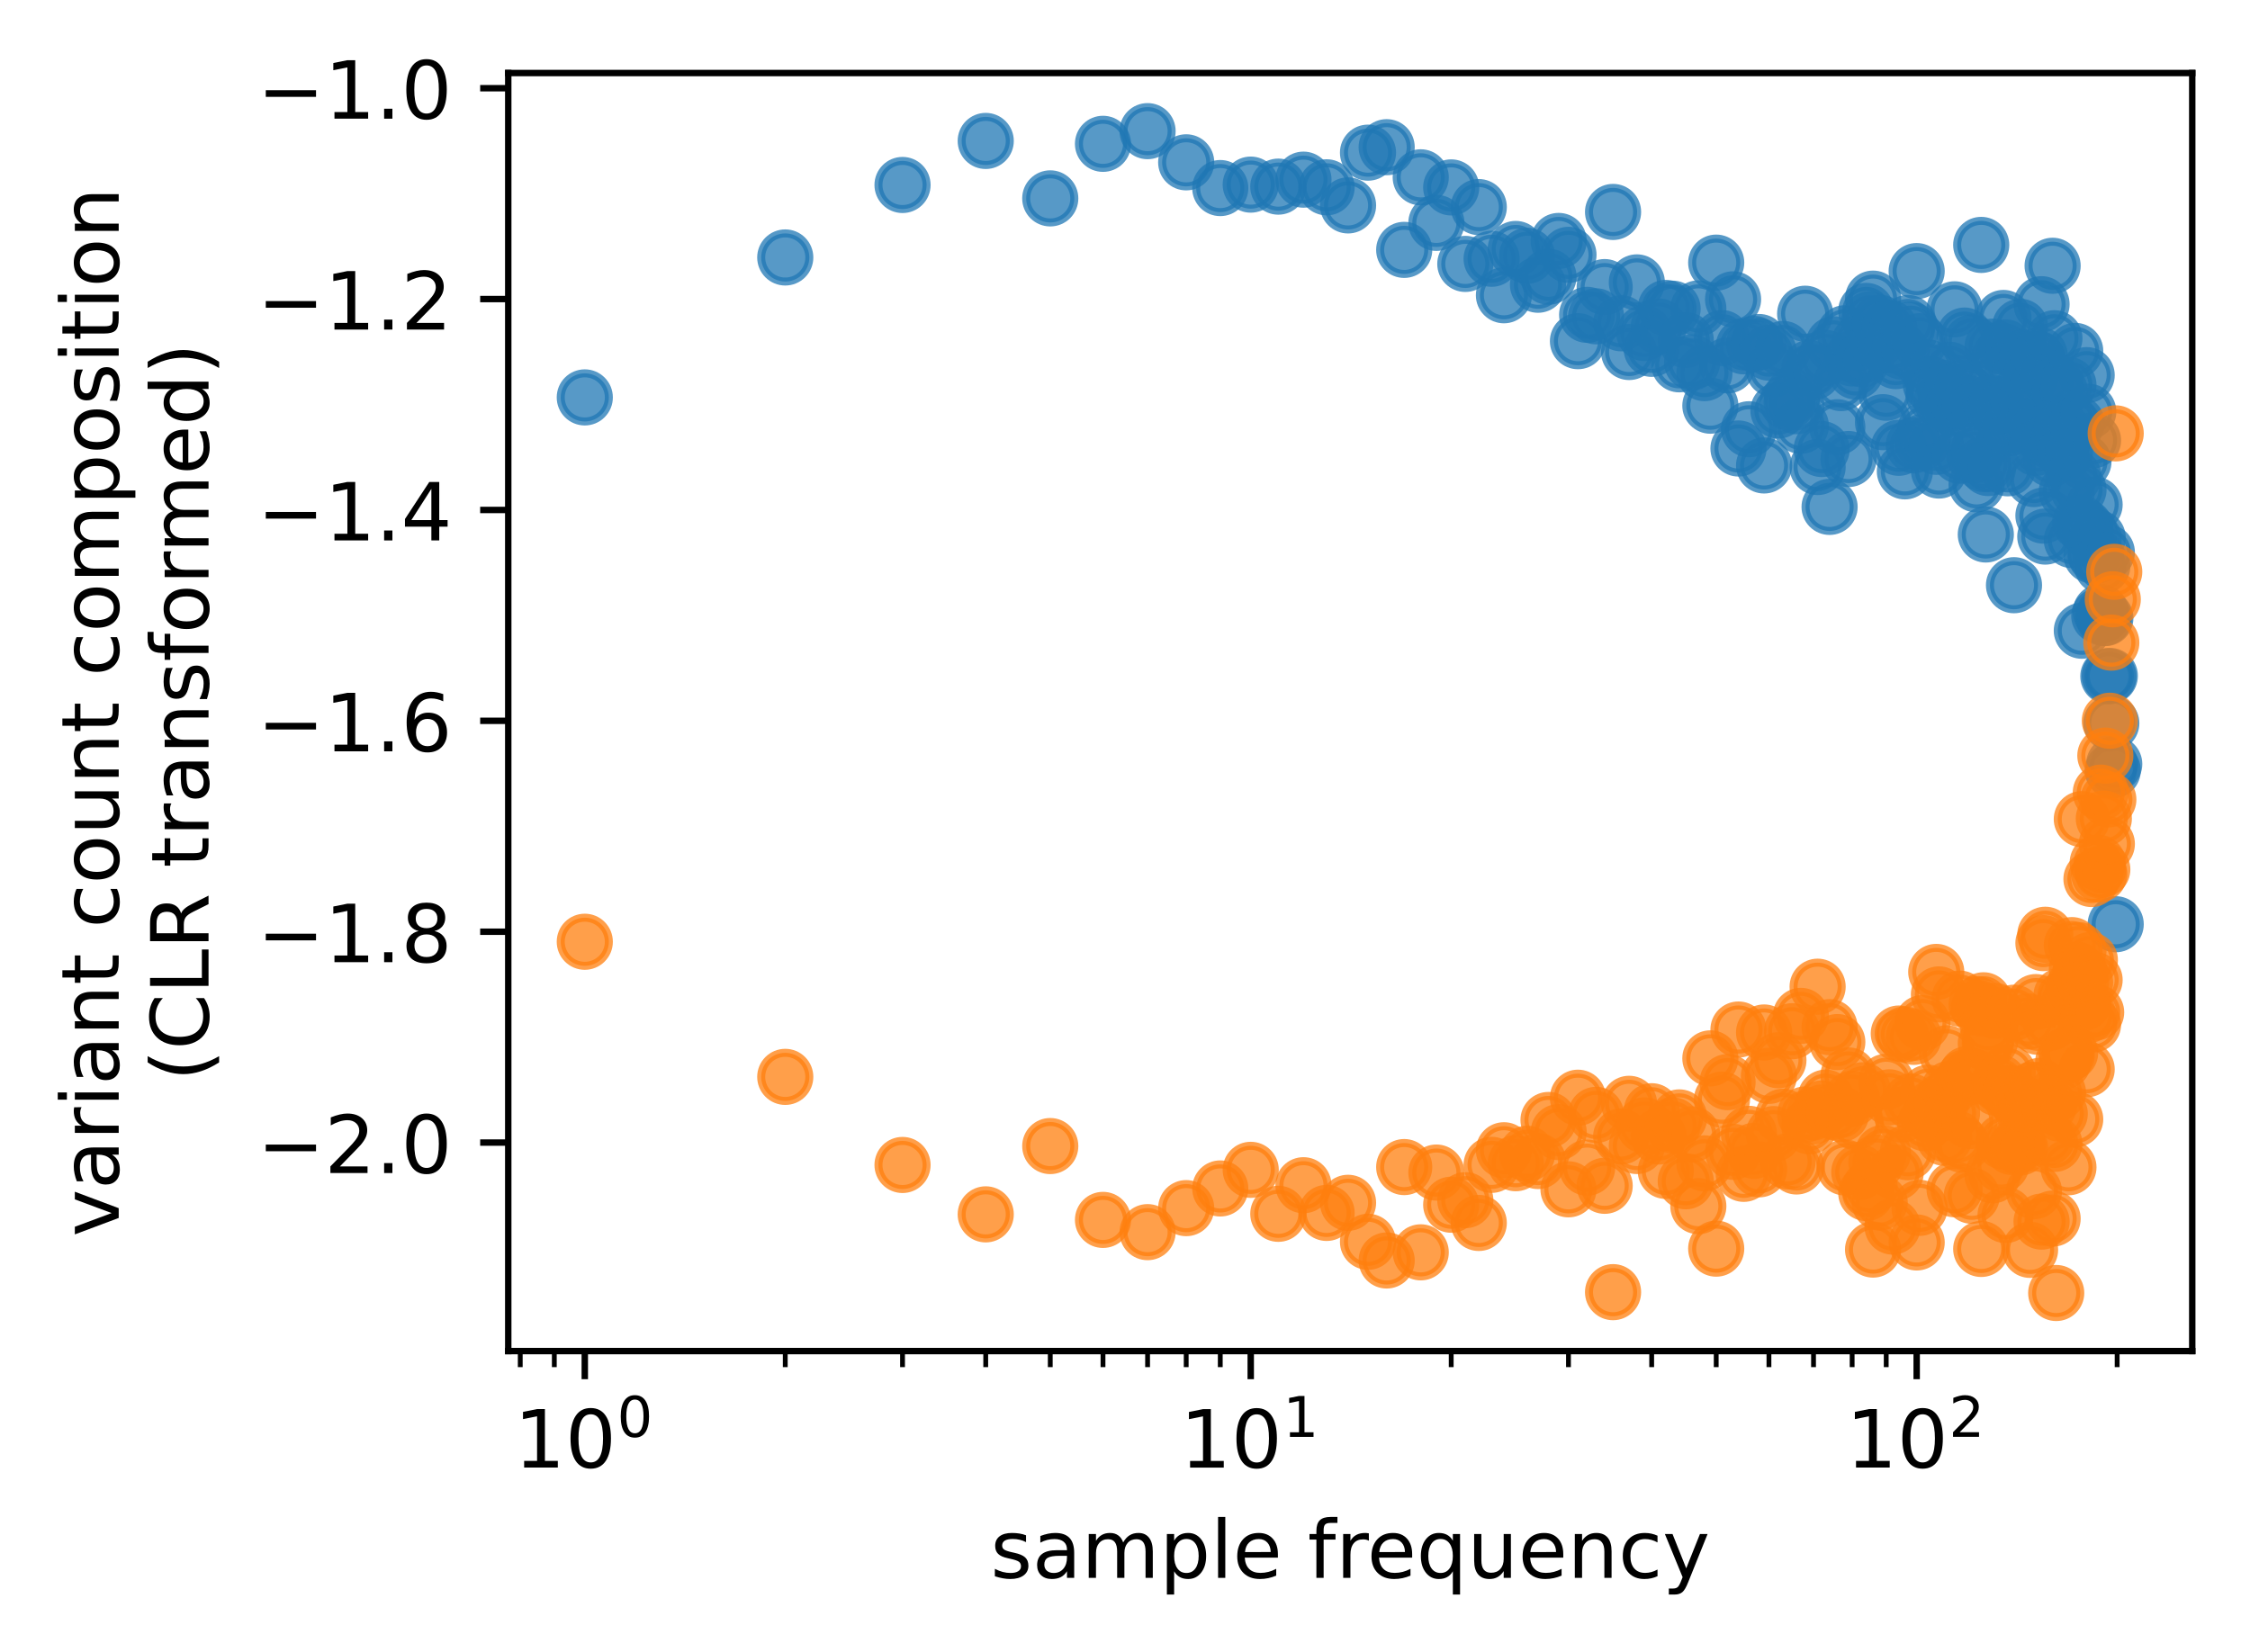 <?xml version="1.0" encoding="utf-8" standalone="no"?>
<!DOCTYPE svg PUBLIC "-//W3C//DTD SVG 1.1//EN"
  "http://www.w3.org/Graphics/SVG/1.1/DTD/svg11.dtd">
<!-- Created with matplotlib (https://matplotlib.org/) -->
<svg height="206.027pt" version="1.1" viewBox="0 0 280.49 206.027" width="280.49pt" xmlns="http://www.w3.org/2000/svg" xmlns:xlink="http://www.w3.org/1999/xlink">
 <defs>
  <style type="text/css">
*{stroke-linecap:butt;stroke-linejoin:round;}
  </style>
 </defs>
 <g id="figure_1">
  <g id="patch_1">
   <path d="M 0 206.027 
L 280.49 206.027 
L 280.49 0 
L 0 0 
z
" style="fill:#ffffff;"/>
  </g>
  <g id="axes_1">
   <g id="patch_2">
    <path d="M 63.359 168.471 
L 273.29 168.471 
L 273.29 9.109 
L 63.359 9.109 
z
" style="fill:#ffffff;"/>
   </g>
   <g id="matplotlib.axis_1">
    <g id="xtick_1">
     <g id="line2d_1">
      <defs>
       <path d="M 0 0 
L 0 3.5 
" id="ma99f3a82ec" style="stroke:#000000;stroke-width:0.8;"/>
      </defs>
      <g>
       <use style="stroke:#000000;stroke-width:0.8;" x="72.901" xlink:href="#ma99f3a82ec" y="168.471"/>
      </g>
     </g>
     <g id="text_1">
      <!-- $\mathdefault{10^{0}}$ -->
      <defs>
       <path d="M 12.406 8.297 
L 28.516 8.297 
L 28.516 63.922 
L 10.984 60.406 
L 10.984 69.391 
L 28.422 72.906 
L 38.281 72.906 
L 38.281 8.297 
L 54.391 8.297 
L 54.391 0 
L 12.406 0 
z
" id="DejaVuSans-49"/>
       <path d="M 31.781 66.406 
Q 24.172 66.406 20.328 58.906 
Q 16.5 51.422 16.5 36.375 
Q 16.5 21.391 20.328 13.891 
Q 24.172 6.391 31.781 6.391 
Q 39.453 6.391 43.281 13.891 
Q 47.125 21.391 47.125 36.375 
Q 47.125 51.422 43.281 58.906 
Q 39.453 66.406 31.781 66.406 
z
M 31.781 74.219 
Q 44.047 74.219 50.516 64.516 
Q 56.984 54.828 56.984 36.375 
Q 56.984 17.969 50.516 8.266 
Q 44.047 -1.422 31.781 -1.422 
Q 19.531 -1.422 13.062 8.266 
Q 6.594 17.969 6.594 36.375 
Q 6.594 54.828 13.062 64.516 
Q 19.531 74.219 31.781 74.219 
z
" id="DejaVuSans-48"/>
      </defs>
      <g transform="translate(64.101 183.069)scale(0.1 -0.1)">
       <use transform="translate(0 0.766)" xlink:href="#DejaVuSans-49"/>
       <use transform="translate(63.623 0.766)" xlink:href="#DejaVuSans-48"/>
       <use transform="translate(128.203 39.047)scale(0.7)" xlink:href="#DejaVuSans-48"/>
      </g>
     </g>
    </g>
    <g id="xtick_2">
     <g id="line2d_2">
      <g>
       <use style="stroke:#000000;stroke-width:0.8;" x="155.919" xlink:href="#ma99f3a82ec" y="168.471"/>
      </g>
     </g>
     <g id="text_2">
      <!-- $\mathdefault{10^{1}}$ -->
      <g transform="translate(147.119 183.069)scale(0.1 -0.1)">
       <use transform="translate(0 0.684)" xlink:href="#DejaVuSans-49"/>
       <use transform="translate(63.623 0.684)" xlink:href="#DejaVuSans-48"/>
       <use transform="translate(128.203 38.966)scale(0.7)" xlink:href="#DejaVuSans-49"/>
      </g>
     </g>
    </g>
    <g id="xtick_3">
     <g id="line2d_3">
      <g>
       <use style="stroke:#000000;stroke-width:0.8;" x="238.937" xlink:href="#ma99f3a82ec" y="168.471"/>
      </g>
     </g>
     <g id="text_3">
      <!-- $\mathdefault{10^{2}}$ -->
      <defs>
       <path d="M 19.188 8.297 
L 53.609 8.297 
L 53.609 0 
L 7.328 0 
L 7.328 8.297 
Q 12.938 14.109 22.625 23.891 
Q 32.328 33.688 34.812 36.531 
Q 39.547 41.844 41.422 45.531 
Q 43.312 49.219 43.312 52.781 
Q 43.312 58.594 39.234 62.25 
Q 35.156 65.922 28.609 65.922 
Q 23.969 65.922 18.812 64.312 
Q 13.672 62.703 7.812 59.422 
L 7.812 69.391 
Q 13.766 71.781 18.938 73 
Q 24.125 74.219 28.422 74.219 
Q 39.75 74.219 46.484 68.547 
Q 53.219 62.891 53.219 53.422 
Q 53.219 48.922 51.531 44.891 
Q 49.859 40.875 45.406 35.406 
Q 44.188 33.984 37.641 27.219 
Q 31.109 20.453 19.188 8.297 
z
" id="DejaVuSans-50"/>
      </defs>
      <g transform="translate(230.137 183.069)scale(0.1 -0.1)">
       <use transform="translate(0 0.766)" xlink:href="#DejaVuSans-49"/>
       <use transform="translate(63.623 0.766)" xlink:href="#DejaVuSans-48"/>
       <use transform="translate(128.203 39.047)scale(0.7)" xlink:href="#DejaVuSans-50"/>
      </g>
     </g>
    </g>
    <g id="xtick_4">
     <g id="line2d_4">
      <defs>
       <path d="M 0 0 
L 0 2 
" id="m9286c2a063" style="stroke:#000000;stroke-width:0.6;"/>
      </defs>
      <g>
       <use style="stroke:#000000;stroke-width:0.6;" x="64.856" xlink:href="#m9286c2a063" y="168.471"/>
      </g>
     </g>
    </g>
    <g id="xtick_5">
     <g id="line2d_5">
      <g>
       <use style="stroke:#000000;stroke-width:0.6;" x="69.102" xlink:href="#m9286c2a063" y="168.471"/>
      </g>
     </g>
    </g>
    <g id="xtick_6">
     <g id="line2d_6">
      <g>
       <use style="stroke:#000000;stroke-width:0.6;" x="97.892" xlink:href="#m9286c2a063" y="168.471"/>
      </g>
     </g>
    </g>
    <g id="xtick_7">
     <g id="line2d_7">
      <g>
       <use style="stroke:#000000;stroke-width:0.6;" x="112.511" xlink:href="#m9286c2a063" y="168.471"/>
      </g>
     </g>
    </g>
    <g id="xtick_8">
     <g id="line2d_8">
      <g>
       <use style="stroke:#000000;stroke-width:0.6;" x="122.883" xlink:href="#m9286c2a063" y="168.471"/>
      </g>
     </g>
    </g>
    <g id="xtick_9">
     <g id="line2d_9">
      <g>
       <use style="stroke:#000000;stroke-width:0.6;" x="130.928" xlink:href="#m9286c2a063" y="168.471"/>
      </g>
     </g>
    </g>
    <g id="xtick_10">
     <g id="line2d_10">
      <g>
       <use style="stroke:#000000;stroke-width:0.6;" x="137.502" xlink:href="#m9286c2a063" y="168.471"/>
      </g>
     </g>
    </g>
    <g id="xtick_11">
     <g id="line2d_11">
      <g>
       <use style="stroke:#000000;stroke-width:0.6;" x="143.06" xlink:href="#m9286c2a063" y="168.471"/>
      </g>
     </g>
    </g>
    <g id="xtick_12">
     <g id="line2d_12">
      <g>
       <use style="stroke:#000000;stroke-width:0.6;" x="147.874" xlink:href="#m9286c2a063" y="168.471"/>
      </g>
     </g>
    </g>
    <g id="xtick_13">
     <g id="line2d_13">
      <g>
       <use style="stroke:#000000;stroke-width:0.6;" x="152.121" xlink:href="#m9286c2a063" y="168.471"/>
      </g>
     </g>
    </g>
    <g id="xtick_14">
     <g id="line2d_14">
      <g>
       <use style="stroke:#000000;stroke-width:0.6;" x="180.91" xlink:href="#m9286c2a063" y="168.471"/>
      </g>
     </g>
    </g>
    <g id="xtick_15">
     <g id="line2d_15">
      <g>
       <use style="stroke:#000000;stroke-width:0.6;" x="195.529" xlink:href="#m9286c2a063" y="168.471"/>
      </g>
     </g>
    </g>
    <g id="xtick_16">
     <g id="line2d_16">
      <g>
       <use style="stroke:#000000;stroke-width:0.6;" x="205.901" xlink:href="#m9286c2a063" y="168.471"/>
      </g>
     </g>
    </g>
    <g id="xtick_17">
     <g id="line2d_17">
      <g>
       <use style="stroke:#000000;stroke-width:0.6;" x="213.946" xlink:href="#m9286c2a063" y="168.471"/>
      </g>
     </g>
    </g>
    <g id="xtick_18">
     <g id="line2d_18">
      <g>
       <use style="stroke:#000000;stroke-width:0.6;" x="220.52" xlink:href="#m9286c2a063" y="168.471"/>
      </g>
     </g>
    </g>
    <g id="xtick_19">
     <g id="line2d_19">
      <g>
       <use style="stroke:#000000;stroke-width:0.6;" x="226.078" xlink:href="#m9286c2a063" y="168.471"/>
      </g>
     </g>
    </g>
    <g id="xtick_20">
     <g id="line2d_20">
      <g>
       <use style="stroke:#000000;stroke-width:0.6;" x="230.892" xlink:href="#m9286c2a063" y="168.471"/>
      </g>
     </g>
    </g>
    <g id="xtick_21">
     <g id="line2d_21">
      <g>
       <use style="stroke:#000000;stroke-width:0.6;" x="235.139" xlink:href="#m9286c2a063" y="168.471"/>
      </g>
     </g>
    </g>
    <g id="xtick_22">
     <g id="line2d_22">
      <g>
       <use style="stroke:#000000;stroke-width:0.6;" x="263.928" xlink:href="#m9286c2a063" y="168.471"/>
      </g>
     </g>
    </g>
    <g id="text_4">
     <!-- sample frequency -->
     <defs>
      <path d="M 44.281 53.078 
L 44.281 44.578 
Q 40.484 46.531 36.375 47.5 
Q 32.281 48.484 27.875 48.484 
Q 21.188 48.484 17.844 46.438 
Q 14.5 44.391 14.5 40.281 
Q 14.5 37.156 16.891 35.375 
Q 19.281 33.594 26.516 31.984 
L 29.594 31.297 
Q 39.156 29.25 43.188 25.516 
Q 47.219 21.781 47.219 15.094 
Q 47.219 7.469 41.188 3.016 
Q 35.156 -1.422 24.609 -1.422 
Q 20.219 -1.422 15.453 -0.562 
Q 10.688 0.297 5.422 2 
L 5.422 11.281 
Q 10.406 8.688 15.234 7.391 
Q 20.062 6.109 24.812 6.109 
Q 31.156 6.109 34.562 8.281 
Q 37.984 10.453 37.984 14.406 
Q 37.984 18.062 35.516 20.016 
Q 33.062 21.969 24.703 23.781 
L 21.578 24.516 
Q 13.234 26.266 9.516 29.906 
Q 5.812 33.547 5.812 39.891 
Q 5.812 47.609 11.281 51.797 
Q 16.75 56 26.812 56 
Q 31.781 56 36.172 55.266 
Q 40.578 54.547 44.281 53.078 
z
" id="DejaVuSans-115"/>
      <path d="M 34.281 27.484 
Q 23.391 27.484 19.188 25 
Q 14.984 22.516 14.984 16.5 
Q 14.984 11.719 18.141 8.906 
Q 21.297 6.109 26.703 6.109 
Q 34.188 6.109 38.703 11.406 
Q 43.219 16.703 43.219 25.484 
L 43.219 27.484 
z
M 52.203 31.203 
L 52.203 0 
L 43.219 0 
L 43.219 8.297 
Q 40.141 3.328 35.547 0.953 
Q 30.953 -1.422 24.312 -1.422 
Q 15.922 -1.422 10.953 3.297 
Q 6 8.016 6 15.922 
Q 6 25.141 12.172 29.828 
Q 18.359 34.516 30.609 34.516 
L 43.219 34.516 
L 43.219 35.406 
Q 43.219 41.609 39.141 45 
Q 35.062 48.391 27.688 48.391 
Q 23 48.391 18.547 47.266 
Q 14.109 46.141 10.016 43.891 
L 10.016 52.203 
Q 14.938 54.109 19.578 55.047 
Q 24.219 56 28.609 56 
Q 40.484 56 46.344 49.844 
Q 52.203 43.703 52.203 31.203 
z
" id="DejaVuSans-97"/>
      <path d="M 52 44.188 
Q 55.375 50.25 60.062 53.125 
Q 64.75 56 71.094 56 
Q 79.641 56 84.281 50.016 
Q 88.922 44.047 88.922 33.016 
L 88.922 0 
L 79.891 0 
L 79.891 32.719 
Q 79.891 40.578 77.094 44.375 
Q 74.312 48.188 68.609 48.188 
Q 61.625 48.188 57.562 43.547 
Q 53.516 38.922 53.516 30.906 
L 53.516 0 
L 44.484 0 
L 44.484 32.719 
Q 44.484 40.625 41.703 44.406 
Q 38.922 48.188 33.109 48.188 
Q 26.219 48.188 22.156 43.531 
Q 18.109 38.875 18.109 30.906 
L 18.109 0 
L 9.078 0 
L 9.078 54.688 
L 18.109 54.688 
L 18.109 46.188 
Q 21.188 51.219 25.484 53.609 
Q 29.781 56 35.688 56 
Q 41.656 56 45.828 52.969 
Q 50 49.953 52 44.188 
z
" id="DejaVuSans-109"/>
      <path d="M 18.109 8.203 
L 18.109 -20.797 
L 9.078 -20.797 
L 9.078 54.688 
L 18.109 54.688 
L 18.109 46.391 
Q 20.953 51.266 25.266 53.625 
Q 29.594 56 35.594 56 
Q 45.562 56 51.781 48.094 
Q 58.016 40.188 58.016 27.297 
Q 58.016 14.406 51.781 6.484 
Q 45.562 -1.422 35.594 -1.422 
Q 29.594 -1.422 25.266 0.953 
Q 20.953 3.328 18.109 8.203 
z
M 48.688 27.297 
Q 48.688 37.203 44.609 42.844 
Q 40.531 48.484 33.406 48.484 
Q 26.266 48.484 22.188 42.844 
Q 18.109 37.203 18.109 27.297 
Q 18.109 17.391 22.188 11.75 
Q 26.266 6.109 33.406 6.109 
Q 40.531 6.109 44.609 11.75 
Q 48.688 17.391 48.688 27.297 
z
" id="DejaVuSans-112"/>
      <path d="M 9.422 75.984 
L 18.406 75.984 
L 18.406 0 
L 9.422 0 
z
" id="DejaVuSans-108"/>
      <path d="M 56.203 29.594 
L 56.203 25.203 
L 14.891 25.203 
Q 15.484 15.922 20.484 11.062 
Q 25.484 6.203 34.422 6.203 
Q 39.594 6.203 44.453 7.469 
Q 49.312 8.734 54.109 11.281 
L 54.109 2.781 
Q 49.266 0.734 44.188 -0.344 
Q 39.109 -1.422 33.891 -1.422 
Q 20.797 -1.422 13.156 6.188 
Q 5.516 13.812 5.516 26.812 
Q 5.516 40.234 12.766 48.109 
Q 20.016 56 32.328 56 
Q 43.359 56 49.781 48.891 
Q 56.203 41.797 56.203 29.594 
z
M 47.219 32.234 
Q 47.125 39.594 43.094 43.984 
Q 39.062 48.391 32.422 48.391 
Q 24.906 48.391 20.391 44.141 
Q 15.875 39.891 15.188 32.172 
z
" id="DejaVuSans-101"/>
      <path id="DejaVuSans-32"/>
      <path d="M 37.109 75.984 
L 37.109 68.5 
L 28.516 68.5 
Q 23.688 68.5 21.797 66.547 
Q 19.922 64.594 19.922 59.516 
L 19.922 54.688 
L 34.719 54.688 
L 34.719 47.703 
L 19.922 47.703 
L 19.922 0 
L 10.891 0 
L 10.891 47.703 
L 2.297 47.703 
L 2.297 54.688 
L 10.891 54.688 
L 10.891 58.5 
Q 10.891 67.625 15.141 71.797 
Q 19.391 75.984 28.609 75.984 
z
" id="DejaVuSans-102"/>
      <path d="M 41.109 46.297 
Q 39.594 47.172 37.812 47.578 
Q 36.031 48 33.891 48 
Q 26.266 48 22.188 43.047 
Q 18.109 38.094 18.109 28.812 
L 18.109 0 
L 9.078 0 
L 9.078 54.688 
L 18.109 54.688 
L 18.109 46.188 
Q 20.953 51.172 25.484 53.578 
Q 30.031 56 36.531 56 
Q 37.453 56 38.578 55.875 
Q 39.703 55.766 41.062 55.516 
z
" id="DejaVuSans-114"/>
      <path d="M 14.797 27.297 
Q 14.797 17.391 18.875 11.75 
Q 22.953 6.109 30.078 6.109 
Q 37.203 6.109 41.297 11.75 
Q 45.406 17.391 45.406 27.297 
Q 45.406 37.203 41.297 42.844 
Q 37.203 48.484 30.078 48.484 
Q 22.953 48.484 18.875 42.844 
Q 14.797 37.203 14.797 27.297 
z
M 45.406 8.203 
Q 42.578 3.328 38.25 0.953 
Q 33.938 -1.422 27.875 -1.422 
Q 17.969 -1.422 11.734 6.484 
Q 5.516 14.406 5.516 27.297 
Q 5.516 40.188 11.734 48.094 
Q 17.969 56 27.875 56 
Q 33.938 56 38.25 53.625 
Q 42.578 51.266 45.406 46.391 
L 45.406 54.688 
L 54.391 54.688 
L 54.391 -20.797 
L 45.406 -20.797 
z
" id="DejaVuSans-113"/>
      <path d="M 8.5 21.578 
L 8.5 54.688 
L 17.484 54.688 
L 17.484 21.922 
Q 17.484 14.156 20.5 10.266 
Q 23.531 6.391 29.594 6.391 
Q 36.859 6.391 41.078 11.031 
Q 45.312 15.672 45.312 23.688 
L 45.312 54.688 
L 54.297 54.688 
L 54.297 0 
L 45.312 0 
L 45.312 8.406 
Q 42.047 3.422 37.719 1 
Q 33.406 -1.422 27.688 -1.422 
Q 18.266 -1.422 13.375 4.438 
Q 8.5 10.297 8.5 21.578 
z
M 31.109 56 
z
" id="DejaVuSans-117"/>
      <path d="M 54.891 33.016 
L 54.891 0 
L 45.906 0 
L 45.906 32.719 
Q 45.906 40.484 42.875 44.328 
Q 39.844 48.188 33.797 48.188 
Q 26.516 48.188 22.312 43.547 
Q 18.109 38.922 18.109 30.906 
L 18.109 0 
L 9.078 0 
L 9.078 54.688 
L 18.109 54.688 
L 18.109 46.188 
Q 21.344 51.125 25.703 53.562 
Q 30.078 56 35.797 56 
Q 45.219 56 50.047 50.172 
Q 54.891 44.344 54.891 33.016 
z
" id="DejaVuSans-110"/>
      <path d="M 48.781 52.594 
L 48.781 44.188 
Q 44.969 46.297 41.141 47.344 
Q 37.312 48.391 33.406 48.391 
Q 24.656 48.391 19.812 42.844 
Q 14.984 37.312 14.984 27.297 
Q 14.984 17.281 19.812 11.734 
Q 24.656 6.203 33.406 6.203 
Q 37.312 6.203 41.141 7.25 
Q 44.969 8.297 48.781 10.406 
L 48.781 2.094 
Q 45.016 0.344 40.984 -0.531 
Q 36.969 -1.422 32.422 -1.422 
Q 20.062 -1.422 12.781 6.344 
Q 5.516 14.109 5.516 27.297 
Q 5.516 40.672 12.859 48.328 
Q 20.219 56 33.016 56 
Q 37.156 56 41.109 55.141 
Q 45.062 54.297 48.781 52.594 
z
" id="DejaVuSans-99"/>
      <path d="M 32.172 -5.078 
Q 28.375 -14.844 24.75 -17.812 
Q 21.141 -20.797 15.094 -20.797 
L 7.906 -20.797 
L 7.906 -13.281 
L 13.188 -13.281 
Q 16.891 -13.281 18.938 -11.516 
Q 21 -9.766 23.484 -3.219 
L 25.094 0.875 
L 2.984 54.688 
L 12.5 54.688 
L 29.594 11.922 
L 46.688 54.688 
L 56.203 54.688 
z
" id="DejaVuSans-121"/>
     </defs>
     <g transform="translate(123.48 196.748)scale(0.1 -0.1)">
      <use xlink:href="#DejaVuSans-115"/>
      <use x="52.1" xlink:href="#DejaVuSans-97"/>
      <use x="113.379" xlink:href="#DejaVuSans-109"/>
      <use x="210.791" xlink:href="#DejaVuSans-112"/>
      <use x="274.268" xlink:href="#DejaVuSans-108"/>
      <use x="302.051" xlink:href="#DejaVuSans-101"/>
      <use x="363.574" xlink:href="#DejaVuSans-32"/>
      <use x="395.361" xlink:href="#DejaVuSans-102"/>
      <use x="430.566" xlink:href="#DejaVuSans-114"/>
      <use x="469.43" xlink:href="#DejaVuSans-101"/>
      <use x="530.953" xlink:href="#DejaVuSans-113"/>
      <use x="594.43" xlink:href="#DejaVuSans-117"/>
      <use x="657.809" xlink:href="#DejaVuSans-101"/>
      <use x="719.332" xlink:href="#DejaVuSans-110"/>
      <use x="782.711" xlink:href="#DejaVuSans-99"/>
      <use x="837.691" xlink:href="#DejaVuSans-121"/>
     </g>
    </g>
   </g>
   <g id="matplotlib.axis_2">
    <g id="ytick_1">
     <g id="line2d_23">
      <defs>
       <path d="M 0 0 
L -3.5 0 
" id="m81d6a50cad" style="stroke:#000000;stroke-width:0.8;"/>
      </defs>
      <g>
       <use style="stroke:#000000;stroke-width:0.8;" x="63.359" xlink:href="#m81d6a50cad" y="142.47"/>
      </g>
     </g>
     <g id="text_5">
      <!-- −2.0 -->
      <defs>
       <path d="M 10.594 35.5 
L 73.188 35.5 
L 73.188 27.203 
L 10.594 27.203 
z
" id="DejaVuSans-8722"/>
       <path d="M 10.688 12.406 
L 21 12.406 
L 21 0 
L 10.688 0 
z
" id="DejaVuSans-46"/>
      </defs>
      <g transform="translate(32.076 146.27)scale(0.1 -0.1)">
       <use xlink:href="#DejaVuSans-8722"/>
       <use x="83.789" xlink:href="#DejaVuSans-50"/>
       <use x="147.412" xlink:href="#DejaVuSans-46"/>
       <use x="179.199" xlink:href="#DejaVuSans-48"/>
      </g>
     </g>
    </g>
    <g id="ytick_2">
     <g id="line2d_24">
      <g>
       <use style="stroke:#000000;stroke-width:0.8;" x="63.359" xlink:href="#m81d6a50cad" y="116.176"/>
      </g>
     </g>
     <g id="text_6">
      <!-- −1.8 -->
      <defs>
       <path d="M 31.781 34.625 
Q 24.75 34.625 20.719 30.859 
Q 16.703 27.094 16.703 20.516 
Q 16.703 13.922 20.719 10.156 
Q 24.75 6.391 31.781 6.391 
Q 38.812 6.391 42.859 10.172 
Q 46.922 13.969 46.922 20.516 
Q 46.922 27.094 42.891 30.859 
Q 38.875 34.625 31.781 34.625 
z
M 21.922 38.812 
Q 15.578 40.375 12.031 44.719 
Q 8.5 49.078 8.5 55.328 
Q 8.5 64.062 14.719 69.141 
Q 20.953 74.219 31.781 74.219 
Q 42.672 74.219 48.875 69.141 
Q 55.078 64.062 55.078 55.328 
Q 55.078 49.078 51.531 44.719 
Q 48 40.375 41.703 38.812 
Q 48.828 37.156 52.797 32.312 
Q 56.781 27.484 56.781 20.516 
Q 56.781 9.906 50.312 4.234 
Q 43.844 -1.422 31.781 -1.422 
Q 19.734 -1.422 13.25 4.234 
Q 6.781 9.906 6.781 20.516 
Q 6.781 27.484 10.781 32.312 
Q 14.797 37.156 21.922 38.812 
z
M 18.312 54.391 
Q 18.312 48.734 21.844 45.562 
Q 25.391 42.391 31.781 42.391 
Q 38.141 42.391 41.719 45.562 
Q 45.312 48.734 45.312 54.391 
Q 45.312 60.062 41.719 63.234 
Q 38.141 66.406 31.781 66.406 
Q 25.391 66.406 21.844 63.234 
Q 18.312 60.062 18.312 54.391 
z
" id="DejaVuSans-56"/>
      </defs>
      <g transform="translate(32.076 119.975)scale(0.1 -0.1)">
       <use xlink:href="#DejaVuSans-8722"/>
       <use x="83.789" xlink:href="#DejaVuSans-49"/>
       <use x="147.412" xlink:href="#DejaVuSans-46"/>
       <use x="179.199" xlink:href="#DejaVuSans-56"/>
      </g>
     </g>
    </g>
    <g id="ytick_3">
     <g id="line2d_25">
      <g>
       <use style="stroke:#000000;stroke-width:0.8;" x="63.359" xlink:href="#m81d6a50cad" y="89.882"/>
      </g>
     </g>
     <g id="text_7">
      <!-- −1.6 -->
      <defs>
       <path d="M 33.016 40.375 
Q 26.375 40.375 22.484 35.828 
Q 18.609 31.297 18.609 23.391 
Q 18.609 15.531 22.484 10.953 
Q 26.375 6.391 33.016 6.391 
Q 39.656 6.391 43.531 10.953 
Q 47.406 15.531 47.406 23.391 
Q 47.406 31.297 43.531 35.828 
Q 39.656 40.375 33.016 40.375 
z
M 52.594 71.297 
L 52.594 62.312 
Q 48.875 64.062 45.094 64.984 
Q 41.312 65.922 37.594 65.922 
Q 27.828 65.922 22.672 59.328 
Q 17.531 52.734 16.797 39.406 
Q 19.672 43.656 24.016 45.922 
Q 28.375 48.188 33.594 48.188 
Q 44.578 48.188 50.953 41.516 
Q 57.328 34.859 57.328 23.391 
Q 57.328 12.156 50.688 5.359 
Q 44.047 -1.422 33.016 -1.422 
Q 20.359 -1.422 13.672 8.266 
Q 6.984 17.969 6.984 36.375 
Q 6.984 53.656 15.188 63.938 
Q 23.391 74.219 37.203 74.219 
Q 40.922 74.219 44.703 73.484 
Q 48.484 72.75 52.594 71.297 
z
" id="DejaVuSans-54"/>
      </defs>
      <g transform="translate(32.076 93.681)scale(0.1 -0.1)">
       <use xlink:href="#DejaVuSans-8722"/>
       <use x="83.789" xlink:href="#DejaVuSans-49"/>
       <use x="147.412" xlink:href="#DejaVuSans-46"/>
       <use x="179.199" xlink:href="#DejaVuSans-54"/>
      </g>
     </g>
    </g>
    <g id="ytick_4">
     <g id="line2d_26">
      <g>
       <use style="stroke:#000000;stroke-width:0.8;" x="63.359" xlink:href="#m81d6a50cad" y="63.588"/>
      </g>
     </g>
     <g id="text_8">
      <!-- −1.4 -->
      <defs>
       <path d="M 37.797 64.312 
L 12.891 25.391 
L 37.797 25.391 
z
M 35.203 72.906 
L 47.609 72.906 
L 47.609 25.391 
L 58.016 25.391 
L 58.016 17.188 
L 47.609 17.188 
L 47.609 0 
L 37.797 0 
L 37.797 17.188 
L 4.891 17.188 
L 4.891 26.703 
z
" id="DejaVuSans-52"/>
      </defs>
      <g transform="translate(32.076 67.387)scale(0.1 -0.1)">
       <use xlink:href="#DejaVuSans-8722"/>
       <use x="83.789" xlink:href="#DejaVuSans-49"/>
       <use x="147.412" xlink:href="#DejaVuSans-46"/>
       <use x="179.199" xlink:href="#DejaVuSans-52"/>
      </g>
     </g>
    </g>
    <g id="ytick_5">
     <g id="line2d_27">
      <g>
       <use style="stroke:#000000;stroke-width:0.8;" x="63.359" xlink:href="#m81d6a50cad" y="37.293"/>
      </g>
     </g>
     <g id="text_9">
      <!-- −1.2 -->
      <g transform="translate(32.076 41.093)scale(0.1 -0.1)">
       <use xlink:href="#DejaVuSans-8722"/>
       <use x="83.789" xlink:href="#DejaVuSans-49"/>
       <use x="147.412" xlink:href="#DejaVuSans-46"/>
       <use x="179.199" xlink:href="#DejaVuSans-50"/>
      </g>
     </g>
    </g>
    <g id="ytick_6">
     <g id="line2d_28">
      <g>
       <use style="stroke:#000000;stroke-width:0.8;" x="63.359" xlink:href="#m81d6a50cad" y="10.999"/>
      </g>
     </g>
     <g id="text_10">
      <!-- −1.0 -->
      <g transform="translate(32.076 14.798)scale(0.1 -0.1)">
       <use xlink:href="#DejaVuSans-8722"/>
       <use x="83.789" xlink:href="#DejaVuSans-49"/>
       <use x="147.412" xlink:href="#DejaVuSans-46"/>
       <use x="179.199" xlink:href="#DejaVuSans-48"/>
      </g>
     </g>
    </g>
    <g id="text_11">
     <!-- variant count composition -->
     <defs>
      <path d="M 2.984 54.688 
L 12.5 54.688 
L 29.594 8.797 
L 46.688 54.688 
L 56.203 54.688 
L 35.688 0 
L 23.484 0 
z
" id="DejaVuSans-118"/>
      <path d="M 9.422 54.688 
L 18.406 54.688 
L 18.406 0 
L 9.422 0 
z
M 9.422 75.984 
L 18.406 75.984 
L 18.406 64.594 
L 9.422 64.594 
z
" id="DejaVuSans-105"/>
      <path d="M 18.312 70.219 
L 18.312 54.688 
L 36.812 54.688 
L 36.812 47.703 
L 18.312 47.703 
L 18.312 18.016 
Q 18.312 11.328 20.141 9.422 
Q 21.969 7.516 27.594 7.516 
L 36.812 7.516 
L 36.812 0 
L 27.594 0 
Q 17.188 0 13.234 3.875 
Q 9.281 7.766 9.281 18.016 
L 9.281 47.703 
L 2.688 47.703 
L 2.688 54.688 
L 9.281 54.688 
L 9.281 70.219 
z
" id="DejaVuSans-116"/>
      <path d="M 30.609 48.391 
Q 23.391 48.391 19.188 42.75 
Q 14.984 37.109 14.984 27.297 
Q 14.984 17.484 19.156 11.844 
Q 23.344 6.203 30.609 6.203 
Q 37.797 6.203 41.984 11.859 
Q 46.188 17.531 46.188 27.297 
Q 46.188 37.016 41.984 42.703 
Q 37.797 48.391 30.609 48.391 
z
M 30.609 56 
Q 42.328 56 49.016 48.375 
Q 55.719 40.766 55.719 27.297 
Q 55.719 13.875 49.016 6.219 
Q 42.328 -1.422 30.609 -1.422 
Q 18.844 -1.422 12.172 6.219 
Q 5.516 13.875 5.516 27.297 
Q 5.516 40.766 12.172 48.375 
Q 18.844 56 30.609 56 
z
" id="DejaVuSans-111"/>
     </defs>
     <g transform="translate(14.798 154.219)rotate(-90)scale(0.1 -0.1)">
      <use xlink:href="#DejaVuSans-118"/>
      <use x="59.18" xlink:href="#DejaVuSans-97"/>
      <use x="120.459" xlink:href="#DejaVuSans-114"/>
      <use x="161.572" xlink:href="#DejaVuSans-105"/>
      <use x="189.355" xlink:href="#DejaVuSans-97"/>
      <use x="250.635" xlink:href="#DejaVuSans-110"/>
      <use x="314.014" xlink:href="#DejaVuSans-116"/>
      <use x="353.223" xlink:href="#DejaVuSans-32"/>
      <use x="385.01" xlink:href="#DejaVuSans-99"/>
      <use x="439.99" xlink:href="#DejaVuSans-111"/>
      <use x="501.172" xlink:href="#DejaVuSans-117"/>
      <use x="564.551" xlink:href="#DejaVuSans-110"/>
      <use x="627.93" xlink:href="#DejaVuSans-116"/>
      <use x="667.139" xlink:href="#DejaVuSans-32"/>
      <use x="698.926" xlink:href="#DejaVuSans-99"/>
      <use x="753.906" xlink:href="#DejaVuSans-111"/>
      <use x="815.088" xlink:href="#DejaVuSans-109"/>
      <use x="912.5" xlink:href="#DejaVuSans-112"/>
      <use x="975.977" xlink:href="#DejaVuSans-111"/>
      <use x="1037.158" xlink:href="#DejaVuSans-115"/>
      <use x="1089.258" xlink:href="#DejaVuSans-105"/>
      <use x="1117.041" xlink:href="#DejaVuSans-116"/>
      <use x="1156.25" xlink:href="#DejaVuSans-105"/>
      <use x="1184.033" xlink:href="#DejaVuSans-111"/>
      <use x="1245.215" xlink:href="#DejaVuSans-110"/>
     </g>
     <!-- (CLR transformed) -->
     <defs>
      <path d="M 31 75.875 
Q 24.469 64.656 21.281 53.656 
Q 18.109 42.672 18.109 31.391 
Q 18.109 20.125 21.312 9.062 
Q 24.516 -2 31 -13.188 
L 23.188 -13.188 
Q 15.875 -1.703 12.234 9.375 
Q 8.594 20.453 8.594 31.391 
Q 8.594 42.281 12.203 53.312 
Q 15.828 64.359 23.188 75.875 
z
" id="DejaVuSans-40"/>
      <path d="M 64.406 67.281 
L 64.406 56.891 
Q 59.422 61.531 53.781 63.812 
Q 48.141 66.109 41.797 66.109 
Q 29.297 66.109 22.656 58.469 
Q 16.016 50.828 16.016 36.375 
Q 16.016 21.969 22.656 14.328 
Q 29.297 6.688 41.797 6.688 
Q 48.141 6.688 53.781 8.984 
Q 59.422 11.281 64.406 15.922 
L 64.406 5.609 
Q 59.234 2.094 53.438 0.328 
Q 47.656 -1.422 41.219 -1.422 
Q 24.656 -1.422 15.125 8.703 
Q 5.609 18.844 5.609 36.375 
Q 5.609 53.953 15.125 64.078 
Q 24.656 74.219 41.219 74.219 
Q 47.75 74.219 53.531 72.484 
Q 59.328 70.75 64.406 67.281 
z
" id="DejaVuSans-67"/>
      <path d="M 9.812 72.906 
L 19.672 72.906 
L 19.672 8.297 
L 55.172 8.297 
L 55.172 0 
L 9.812 0 
z
" id="DejaVuSans-76"/>
      <path d="M 44.391 34.188 
Q 47.562 33.109 50.562 29.594 
Q 53.562 26.078 56.594 19.922 
L 66.609 0 
L 56 0 
L 46.688 18.703 
Q 43.062 26.031 39.672 28.422 
Q 36.281 30.812 30.422 30.812 
L 19.672 30.812 
L 19.672 0 
L 9.812 0 
L 9.812 72.906 
L 32.078 72.906 
Q 44.578 72.906 50.734 67.672 
Q 56.891 62.453 56.891 51.906 
Q 56.891 45.016 53.688 40.469 
Q 50.484 35.938 44.391 34.188 
z
M 19.672 64.797 
L 19.672 38.922 
L 32.078 38.922 
Q 39.203 38.922 42.844 42.219 
Q 46.484 45.516 46.484 51.906 
Q 46.484 58.297 42.844 61.547 
Q 39.203 64.797 32.078 64.797 
z
" id="DejaVuSans-82"/>
      <path d="M 45.406 46.391 
L 45.406 75.984 
L 54.391 75.984 
L 54.391 0 
L 45.406 0 
L 45.406 8.203 
Q 42.578 3.328 38.25 0.953 
Q 33.938 -1.422 27.875 -1.422 
Q 17.969 -1.422 11.734 6.484 
Q 5.516 14.406 5.516 27.297 
Q 5.516 40.188 11.734 48.094 
Q 17.969 56 27.875 56 
Q 33.938 56 38.25 53.625 
Q 42.578 51.266 45.406 46.391 
z
M 14.797 27.297 
Q 14.797 17.391 18.875 11.75 
Q 22.953 6.109 30.078 6.109 
Q 37.203 6.109 41.297 11.75 
Q 45.406 17.391 45.406 27.297 
Q 45.406 37.203 41.297 42.844 
Q 37.203 48.484 30.078 48.484 
Q 22.953 48.484 18.875 42.844 
Q 14.797 37.203 14.797 27.297 
z
" id="DejaVuSans-100"/>
      <path d="M 8.016 75.875 
L 15.828 75.875 
Q 23.141 64.359 26.781 53.312 
Q 30.422 42.281 30.422 31.391 
Q 30.422 20.453 26.781 9.375 
Q 23.141 -1.703 15.828 -13.188 
L 8.016 -13.188 
Q 14.5 -2 17.703 9.062 
Q 20.906 20.125 20.906 31.391 
Q 20.906 42.672 17.703 53.656 
Q 14.5 64.656 8.016 75.875 
z
" id="DejaVuSans-41"/>
     </defs>
     <g transform="translate(25.996 134.794)rotate(-90)scale(0.1 -0.1)">
      <use xlink:href="#DejaVuSans-40"/>
      <use x="39.014" xlink:href="#DejaVuSans-67"/>
      <use x="108.838" xlink:href="#DejaVuSans-76"/>
      <use x="164.551" xlink:href="#DejaVuSans-82"/>
      <use x="234.033" xlink:href="#DejaVuSans-32"/>
      <use x="265.82" xlink:href="#DejaVuSans-116"/>
      <use x="305.029" xlink:href="#DejaVuSans-114"/>
      <use x="346.143" xlink:href="#DejaVuSans-97"/>
      <use x="407.422" xlink:href="#DejaVuSans-110"/>
      <use x="470.801" xlink:href="#DejaVuSans-115"/>
      <use x="522.9" xlink:href="#DejaVuSans-102"/>
      <use x="558.105" xlink:href="#DejaVuSans-111"/>
      <use x="619.287" xlink:href="#DejaVuSans-114"/>
      <use x="658.65" xlink:href="#DejaVuSans-109"/>
      <use x="756.062" xlink:href="#DejaVuSans-101"/>
      <use x="817.586" xlink:href="#DejaVuSans-100"/>
      <use x="881.062" xlink:href="#DejaVuSans-41"/>
     </g>
    </g>
   </g>
   <g id="line2d_29">
    <defs>
     <path d="M 0 3 
C 0.796 3 1.559 2.684 2.121 2.121 
C 2.684 1.559 3 0.796 3 0 
C 3 -0.796 2.684 -1.559 2.121 -2.121 
C 1.559 -2.684 0.796 -3 0 -3 
C -0.796 -3 -1.559 -2.684 -2.121 -2.121 
C -2.684 -1.559 -3 -0.796 -3 0 
C -3 0.796 -2.684 1.559 -2.121 2.121 
C -1.559 2.684 -0.796 3 0 3 
z
" id="me4f0a050cb" style="stroke:#1f77b4;stroke-opacity:0.75;"/>
    </defs>
    <g clip-path="url(#p9bd251a516)">
     <use style="fill:#1f77b4;fill-opacity:0.75;stroke:#1f77b4;stroke-opacity:0.75;" x="72.901" xlink:href="#me4f0a050cb" y="49.553"/>
     <use style="fill:#1f77b4;fill-opacity:0.75;stroke:#1f77b4;stroke-opacity:0.75;" x="97.892" xlink:href="#me4f0a050cb" y="32.104"/>
     <use style="fill:#1f77b4;fill-opacity:0.75;stroke:#1f77b4;stroke-opacity:0.75;" x="112.511" xlink:href="#me4f0a050cb" y="23.066"/>
     <use style="fill:#1f77b4;fill-opacity:0.75;stroke:#1f77b4;stroke-opacity:0.75;" x="122.883" xlink:href="#me4f0a050cb" y="17.575"/>
     <use style="fill:#1f77b4;fill-opacity:0.75;stroke:#1f77b4;stroke-opacity:0.75;" x="130.928" xlink:href="#me4f0a050cb" y="24.737"/>
     <use style="fill:#1f77b4;fill-opacity:0.75;stroke:#1f77b4;stroke-opacity:0.75;" x="137.502" xlink:href="#me4f0a050cb" y="17.934"/>
     <use style="fill:#1f77b4;fill-opacity:0.75;stroke:#1f77b4;stroke-opacity:0.75;" x="143.06" xlink:href="#me4f0a050cb" y="16.353"/>
     <use style="fill:#1f77b4;fill-opacity:0.75;stroke:#1f77b4;stroke-opacity:0.75;" x="147.874" xlink:href="#me4f0a050cb" y="20.241"/>
     <use style="fill:#1f77b4;fill-opacity:0.75;stroke:#1f77b4;stroke-opacity:0.75;" x="152.121" xlink:href="#me4f0a050cb" y="23.45"/>
     <use style="fill:#1f77b4;fill-opacity:0.75;stroke:#1f77b4;stroke-opacity:0.75;" x="155.919" xlink:href="#me4f0a050cb" y="23.02"/>
     <use style="fill:#1f77b4;fill-opacity:0.75;stroke:#1f77b4;stroke-opacity:0.75;" x="159.356" xlink:href="#me4f0a050cb" y="23.271"/>
     <use style="fill:#1f77b4;fill-opacity:0.75;stroke:#1f77b4;stroke-opacity:0.75;" x="162.493" xlink:href="#me4f0a050cb" y="22.402"/>
     <use style="fill:#1f77b4;fill-opacity:0.75;stroke:#1f77b4;stroke-opacity:0.75;" x="165.379" xlink:href="#me4f0a050cb" y="23.357"/>
     <use style="fill:#1f77b4;fill-opacity:0.75;stroke:#1f77b4;stroke-opacity:0.75;" x="168.051" xlink:href="#me4f0a050cb" y="25.612"/>
     <use style="fill:#1f77b4;fill-opacity:0.75;stroke:#1f77b4;stroke-opacity:0.75;" x="170.538" xlink:href="#me4f0a050cb" y="19.035"/>
     <use style="fill:#1f77b4;fill-opacity:0.75;stroke:#1f77b4;stroke-opacity:0.75;" x="172.865" xlink:href="#me4f0a050cb" y="18.354"/>
     <use style="fill:#1f77b4;fill-opacity:0.75;stroke:#1f77b4;stroke-opacity:0.75;" x="175.051" xlink:href="#me4f0a050cb" y="31.157"/>
     <use style="fill:#1f77b4;fill-opacity:0.75;stroke:#1f77b4;stroke-opacity:0.75;" x="177.112" xlink:href="#me4f0a050cb" y="22.111"/>
     <use style="fill:#1f77b4;fill-opacity:0.75;stroke:#1f77b4;stroke-opacity:0.75;" x="179.061" xlink:href="#me4f0a050cb" y="27.791"/>
     <use style="fill:#1f77b4;fill-opacity:0.75;stroke:#1f77b4;stroke-opacity:0.75;" x="180.91" xlink:href="#me4f0a050cb" y="23.37"/>
     <use style="fill:#1f77b4;fill-opacity:0.75;stroke:#1f77b4;stroke-opacity:0.75;" x="182.669" xlink:href="#me4f0a050cb" y="32.907"/>
     <use style="fill:#1f77b4;fill-opacity:0.75;stroke:#1f77b4;stroke-opacity:0.75;" x="184.347" xlink:href="#me4f0a050cb" y="25.823"/>
     <use style="fill:#1f77b4;fill-opacity:0.75;stroke:#1f77b4;stroke-opacity:0.75;" x="185.949" xlink:href="#me4f0a050cb" y="32.265"/>
     <use style="fill:#1f77b4;fill-opacity:0.75;stroke:#1f77b4;stroke-opacity:0.75;" x="187.484" xlink:href="#me4f0a050cb" y="36.815"/>
     <use style="fill:#1f77b4;fill-opacity:0.75;stroke:#1f77b4;stroke-opacity:0.75;" x="188.956" xlink:href="#me4f0a050cb" y="31.045"/>
     <use style="fill:#1f77b4;fill-opacity:0.75;stroke:#1f77b4;stroke-opacity:0.75;" x="190.37" xlink:href="#me4f0a050cb" y="31.892"/>
     <use style="fill:#1f77b4;fill-opacity:0.75;stroke:#1f77b4;stroke-opacity:0.75;" x="191.73" xlink:href="#me4f0a050cb" y="35.504"/>
     <use style="fill:#1f77b4;fill-opacity:0.75;stroke:#1f77b4;stroke-opacity:0.75;" x="193.042" xlink:href="#me4f0a050cb" y="34.508"/>
     <use style="fill:#1f77b4;fill-opacity:0.75;stroke:#1f77b4;stroke-opacity:0.75;" x="194.307" xlink:href="#me4f0a050cb" y="30.045"/>
     <use style="fill:#1f77b4;fill-opacity:0.75;stroke:#1f77b4;stroke-opacity:0.75;" x="195.529" xlink:href="#me4f0a050cb" y="31.778"/>
     <use style="fill:#1f77b4;fill-opacity:0.75;stroke:#1f77b4;stroke-opacity:0.75;" x="196.711" xlink:href="#me4f0a050cb" y="42.542"/>
     <use style="fill:#1f77b4;fill-opacity:0.75;stroke:#1f77b4;stroke-opacity:0.75;" x="197.856" xlink:href="#me4f0a050cb" y="39.258"/>
     <use style="fill:#1f77b4;fill-opacity:0.75;stroke:#1f77b4;stroke-opacity:0.75;" x="198.965" xlink:href="#me4f0a050cb" y="39.442"/>
     <use style="fill:#1f77b4;fill-opacity:0.75;stroke:#1f77b4;stroke-opacity:0.75;" x="200.042" xlink:href="#me4f0a050cb" y="35.798"/>
     <use style="fill:#1f77b4;fill-opacity:0.75;stroke:#1f77b4;stroke-opacity:0.75;" x="201.087" xlink:href="#me4f0a050cb" y="26.429"/>
     <use style="fill:#1f77b4;fill-opacity:0.75;stroke:#1f77b4;stroke-opacity:0.75;" x="202.102" xlink:href="#me4f0a050cb" y="40.312"/>
     <use style="fill:#1f77b4;fill-opacity:0.75;stroke:#1f77b4;stroke-opacity:0.75;" x="203.09" xlink:href="#me4f0a050cb" y="43.893"/>
     <use style="fill:#1f77b4;fill-opacity:0.75;stroke:#1f77b4;stroke-opacity:0.75;" x="204.052" xlink:href="#me4f0a050cb" y="35.212"/>
     <use style="fill:#1f77b4;fill-opacity:0.75;stroke:#1f77b4;stroke-opacity:0.75;" x="204.988" xlink:href="#me4f0a050cb" y="41.528"/>
     <use style="fill:#1f77b4;fill-opacity:0.75;stroke:#1f77b4;stroke-opacity:0.75;" x="205.901" xlink:href="#me4f0a050cb" y="43.497"/>
     <use style="fill:#1f77b4;fill-opacity:0.75;stroke:#1f77b4;stroke-opacity:0.75;" x="206.791" xlink:href="#me4f0a050cb" y="40.707"/>
     <use style="fill:#1f77b4;fill-opacity:0.75;stroke:#1f77b4;stroke-opacity:0.75;" x="207.66" xlink:href="#me4f0a050cb" y="38.395"/>
     <use style="fill:#1f77b4;fill-opacity:0.75;stroke:#1f77b4;stroke-opacity:0.75;" x="208.509" xlink:href="#me4f0a050cb" y="38.49"/>
     <use style="fill:#1f77b4;fill-opacity:0.75;stroke:#1f77b4;stroke-opacity:0.75;" x="209.338" xlink:href="#me4f0a050cb" y="45.428"/>
     <use style="fill:#1f77b4;fill-opacity:0.75;stroke:#1f77b4;stroke-opacity:0.75;" x="210.148" xlink:href="#me4f0a050cb" y="42.406"/>
     <use style="fill:#1f77b4;fill-opacity:0.75;stroke:#1f77b4;stroke-opacity:0.75;" x="210.94" xlink:href="#me4f0a050cb" y="45.19"/>
     <use style="fill:#1f77b4;fill-opacity:0.75;stroke:#1f77b4;stroke-opacity:0.75;" x="211.716" xlink:href="#me4f0a050cb" y="38.457"/>
     <use style="fill:#1f77b4;fill-opacity:0.75;stroke:#1f77b4;stroke-opacity:0.75;" x="212.475" xlink:href="#me4f0a050cb" y="46.526"/>
     <use style="fill:#1f77b4;fill-opacity:0.75;stroke:#1f77b4;stroke-opacity:0.75;" x="213.218" xlink:href="#me4f0a050cb" y="50.585"/>
     <use style="fill:#1f77b4;fill-opacity:0.75;stroke:#1f77b4;stroke-opacity:0.75;" x="213.946" xlink:href="#me4f0a050cb" y="32.748"/>
     <use style="fill:#1f77b4;fill-opacity:0.75;stroke:#1f77b4;stroke-opacity:0.75;" x="214.66" xlink:href="#me4f0a050cb" y="42.155"/>
     <use style="fill:#1f77b4;fill-opacity:0.75;stroke:#1f77b4;stroke-opacity:0.75;" x="215.361" xlink:href="#me4f0a050cb" y="45.557"/>
     <use style="fill:#1f77b4;fill-opacity:0.75;stroke:#1f77b4;stroke-opacity:0.75;" x="216.047" xlink:href="#me4f0a050cb" y="37.325"/>
     <use style="fill:#1f77b4;fill-opacity:0.75;stroke:#1f77b4;stroke-opacity:0.75;" x="216.721" xlink:href="#me4f0a050cb" y="55.925"/>
     <use style="fill:#1f77b4;fill-opacity:0.75;stroke:#1f77b4;stroke-opacity:0.75;" x="217.383" xlink:href="#me4f0a050cb" y="43.188"/>
     <use style="fill:#1f77b4;fill-opacity:0.75;stroke:#1f77b4;stroke-opacity:0.75;" x="218.032" xlink:href="#me4f0a050cb" y="53.525"/>
     <use style="fill:#1f77b4;fill-opacity:0.75;stroke:#1f77b4;stroke-opacity:0.75;" x="218.671" xlink:href="#me4f0a050cb" y="42.886"/>
     <use style="fill:#1f77b4;fill-opacity:0.75;stroke:#1f77b4;stroke-opacity:0.75;" x="219.298" xlink:href="#me4f0a050cb" y="42.646"/>
     <use style="fill:#1f77b4;fill-opacity:0.75;stroke:#1f77b4;stroke-opacity:0.75;" x="219.914" xlink:href="#me4f0a050cb" y="58.038"/>
     <use style="fill:#1f77b4;fill-opacity:0.75;stroke:#1f77b4;stroke-opacity:0.75;" x="220.52" xlink:href="#me4f0a050cb" y="43.971"/>
     <use style="fill:#1f77b4;fill-opacity:0.75;stroke:#1f77b4;stroke-opacity:0.75;" x="221.116" xlink:href="#me4f0a050cb" y="46.045"/>
     <use style="fill:#1f77b4;fill-opacity:0.75;stroke:#1f77b4;stroke-opacity:0.75;" x="221.702" xlink:href="#me4f0a050cb" y="51.19"/>
     <use style="fill:#1f77b4;fill-opacity:0.75;stroke:#1f77b4;stroke-opacity:0.75;" x="222.279" xlink:href="#me4f0a050cb" y="43.51"/>
     <use style="fill:#1f77b4;fill-opacity:0.75;stroke:#1f77b4;stroke-opacity:0.75;" x="222.847" xlink:href="#me4f0a050cb" y="50.147"/>
     <use style="fill:#1f77b4;fill-opacity:0.75;stroke:#1f77b4;stroke-opacity:0.75;" x="223.406" xlink:href="#me4f0a050cb" y="49.419"/>
     <use style="fill:#1f77b4;fill-opacity:0.75;stroke:#1f77b4;stroke-opacity:0.75;" x="223.956" xlink:href="#me4f0a050cb" y="50.652"/>
     <use style="fill:#1f77b4;fill-opacity:0.75;stroke:#1f77b4;stroke-opacity:0.75;" x="224.498" xlink:href="#me4f0a050cb" y="53.099"/>
     <use style="fill:#1f77b4;fill-opacity:0.75;stroke:#1f77b4;stroke-opacity:0.75;" x="225.033" xlink:href="#me4f0a050cb" y="39.12"/>
     <use style="fill:#1f77b4;fill-opacity:0.75;stroke:#1f77b4;stroke-opacity:0.75;" x="225.559" xlink:href="#me4f0a050cb" y="45.899"/>
     <use style="fill:#1f77b4;fill-opacity:0.75;stroke:#1f77b4;stroke-opacity:0.75;" x="226.078" xlink:href="#me4f0a050cb" y="46.382"/>
     <use style="fill:#1f77b4;fill-opacity:0.75;stroke:#1f77b4;stroke-opacity:0.75;" x="226.589" xlink:href="#me4f0a050cb" y="58.235"/>
     <use style="fill:#1f77b4;fill-opacity:0.75;stroke:#1f77b4;stroke-opacity:0.75;" x="227.093" xlink:href="#me4f0a050cb" y="55.991"/>
     <use style="fill:#1f77b4;fill-opacity:0.75;stroke:#1f77b4;stroke-opacity:0.75;" x="227.591" xlink:href="#me4f0a050cb" y="44.628"/>
     <use style="fill:#1f77b4;fill-opacity:0.75;stroke:#1f77b4;stroke-opacity:0.75;" x="228.081" xlink:href="#me4f0a050cb" y="63.205"/>
     <use style="fill:#1f77b4;fill-opacity:0.75;stroke:#1f77b4;stroke-opacity:0.75;" x="228.565" xlink:href="#me4f0a050cb" y="42.936"/>
     <use style="fill:#1f77b4;fill-opacity:0.75;stroke:#1f77b4;stroke-opacity:0.75;" x="229.043" xlink:href="#me4f0a050cb" y="53.273"/>
     <use style="fill:#1f77b4;fill-opacity:0.75;stroke:#1f77b4;stroke-opacity:0.75;" x="229.514" xlink:href="#me4f0a050cb" y="47.767"/>
     <use style="fill:#1f77b4;fill-opacity:0.75;stroke:#1f77b4;stroke-opacity:0.75;" x="229.979" xlink:href="#me4f0a050cb" y="41.56"/>
     <use style="fill:#1f77b4;fill-opacity:0.75;stroke:#1f77b4;stroke-opacity:0.75;" x="230.439" xlink:href="#me4f0a050cb" y="57.236"/>
     <use style="fill:#1f77b4;fill-opacity:0.75;stroke:#1f77b4;stroke-opacity:0.75;" x="230.892" xlink:href="#me4f0a050cb" y="44.696"/>
     <use style="fill:#1f77b4;fill-opacity:0.75;stroke:#1f77b4;stroke-opacity:0.75;" x="231.34" xlink:href="#me4f0a050cb" y="46.317"/>
     <use style="fill:#1f77b4;fill-opacity:0.75;stroke:#1f77b4;stroke-opacity:0.75;" x="231.782" xlink:href="#me4f0a050cb" y="42.749"/>
     <use style="fill:#1f77b4;fill-opacity:0.75;stroke:#1f77b4;stroke-opacity:0.75;" x="232.219" xlink:href="#me4f0a050cb" y="44.819"/>
     <use style="fill:#1f77b4;fill-opacity:0.75;stroke:#1f77b4;stroke-opacity:0.75;" x="232.651" xlink:href="#me4f0a050cb" y="38.768"/>
     <use style="fill:#1f77b4;fill-opacity:0.75;stroke:#1f77b4;stroke-opacity:0.75;" x="233.078" xlink:href="#me4f0a050cb" y="39.819"/>
     <use style="fill:#1f77b4;fill-opacity:0.75;stroke:#1f77b4;stroke-opacity:0.75;" x="233.5" xlink:href="#me4f0a050cb" y="37.237"/>
     <use style="fill:#1f77b4;fill-opacity:0.75;stroke:#1f77b4;stroke-opacity:0.75;" x="233.916" xlink:href="#me4f0a050cb" y="42.562"/>
     <use style="fill:#1f77b4;fill-opacity:0.75;stroke:#1f77b4;stroke-opacity:0.75;" x="234.328" xlink:href="#me4f0a050cb" y="40.249"/>
     <use style="fill:#1f77b4;fill-opacity:0.75;stroke:#1f77b4;stroke-opacity:0.75;" x="234.736" xlink:href="#me4f0a050cb" y="52.641"/>
     <use style="fill:#1f77b4;fill-opacity:0.75;stroke:#1f77b4;stroke-opacity:0.75;" x="235.139" xlink:href="#me4f0a050cb" y="48.972"/>
     <use style="fill:#1f77b4;fill-opacity:0.75;stroke:#1f77b4;stroke-opacity:0.75;" x="235.537" xlink:href="#me4f0a050cb" y="40.876"/>
     <use style="fill:#1f77b4;fill-opacity:0.75;stroke:#1f77b4;stroke-opacity:0.75;" x="235.931" xlink:href="#me4f0a050cb" y="42.948"/>
     <use style="fill:#1f77b4;fill-opacity:0.75;stroke:#1f77b4;stroke-opacity:0.75;" x="236.321" xlink:href="#me4f0a050cb" y="45.029"/>
     <use style="fill:#1f77b4;fill-opacity:0.75;stroke:#1f77b4;stroke-opacity:0.75;" x="236.707" xlink:href="#me4f0a050cb" y="55.839"/>
     <use style="fill:#1f77b4;fill-opacity:0.75;stroke:#1f77b4;stroke-opacity:0.75;" x="237.088" xlink:href="#me4f0a050cb" y="43.843"/>
     <use style="fill:#1f77b4;fill-opacity:0.75;stroke:#1f77b4;stroke-opacity:0.75;" x="237.466" xlink:href="#me4f0a050cb" y="58.776"/>
     <use style="fill:#1f77b4;fill-opacity:0.75;stroke:#1f77b4;stroke-opacity:0.75;" x="237.839" xlink:href="#me4f0a050cb" y="40.273"/>
     <use style="fill:#1f77b4;fill-opacity:0.75;stroke:#1f77b4;stroke-opacity:0.75;" x="238.209" xlink:href="#me4f0a050cb" y="41.11"/>
     <use style="fill:#1f77b4;fill-opacity:0.75;stroke:#1f77b4;stroke-opacity:0.75;" x="238.575" xlink:href="#me4f0a050cb" y="55.53"/>
     <use style="fill:#1f77b4;fill-opacity:0.75;stroke:#1f77b4;stroke-opacity:0.75;" x="238.937" xlink:href="#me4f0a050cb" y="33.802"/>
     <use style="fill:#1f77b4;fill-opacity:0.75;stroke:#1f77b4;stroke-opacity:0.75;" x="239.296" xlink:href="#me4f0a050cb" y="42.546"/>
     <use style="fill:#1f77b4;fill-opacity:0.75;stroke:#1f77b4;stroke-opacity:0.75;" x="239.651" xlink:href="#me4f0a050cb" y="55.113"/>
     <use style="fill:#1f77b4;fill-opacity:0.75;stroke:#1f77b4;stroke-opacity:0.75;" x="240.003" xlink:href="#me4f0a050cb" y="53.6"/>
     <use style="fill:#1f77b4;fill-opacity:0.75;stroke:#1f77b4;stroke-opacity:0.75;" x="240.352" xlink:href="#me4f0a050cb" y="45.817"/>
     <use style="fill:#1f77b4;fill-opacity:0.75;stroke:#1f77b4;stroke-opacity:0.75;" x="240.697" xlink:href="#me4f0a050cb" y="47.918"/>
     <use style="fill:#1f77b4;fill-opacity:0.75;stroke:#1f77b4;stroke-opacity:0.75;" x="241.038" xlink:href="#me4f0a050cb" y="49.148"/>
     <use style="fill:#1f77b4;fill-opacity:0.75;stroke:#1f77b4;stroke-opacity:0.75;" x="241.377" xlink:href="#me4f0a050cb" y="55.717"/>
     <use style="fill:#1f77b4;fill-opacity:0.75;stroke:#1f77b4;stroke-opacity:0.75;" x="241.712" xlink:href="#me4f0a050cb" y="58.673"/>
     <use style="fill:#1f77b4;fill-opacity:0.75;stroke:#1f77b4;stroke-opacity:0.75;" x="242.045" xlink:href="#me4f0a050cb" y="49.961"/>
     <use style="fill:#1f77b4;fill-opacity:0.75;stroke:#1f77b4;stroke-opacity:0.75;" x="242.374" xlink:href="#me4f0a050cb" y="48.357"/>
     <use style="fill:#1f77b4;fill-opacity:0.75;stroke:#1f77b4;stroke-opacity:0.75;" x="242.7" xlink:href="#me4f0a050cb" y="50.163"/>
     <use style="fill:#1f77b4;fill-opacity:0.75;stroke:#1f77b4;stroke-opacity:0.75;" x="243.023" xlink:href="#me4f0a050cb" y="46.101"/>
     <use style="fill:#1f77b4;fill-opacity:0.75;stroke:#1f77b4;stroke-opacity:0.75;" x="243.344" xlink:href="#me4f0a050cb" y="50.829"/>
     <use style="fill:#1f77b4;fill-opacity:0.75;stroke:#1f77b4;stroke-opacity:0.75;" x="243.662" xlink:href="#me4f0a050cb" y="38.57"/>
     <use style="fill:#1f77b4;fill-opacity:0.75;stroke:#1f77b4;stroke-opacity:0.75;" x="243.976" xlink:href="#me4f0a050cb" y="50.03"/>
     <use style="fill:#1f77b4;fill-opacity:0.75;stroke:#1f77b4;stroke-opacity:0.75;" x="244.289" xlink:href="#me4f0a050cb" y="56.823"/>
     <use style="fill:#1f77b4;fill-opacity:0.75;stroke:#1f77b4;stroke-opacity:0.75;" x="244.598" xlink:href="#me4f0a050cb" y="48.322"/>
     <use style="fill:#1f77b4;fill-opacity:0.75;stroke:#1f77b4;stroke-opacity:0.75;" x="244.905" xlink:href="#me4f0a050cb" y="41.842"/>
     <use style="fill:#1f77b4;fill-opacity:0.75;stroke:#1f77b4;stroke-opacity:0.75;" x="245.209" xlink:href="#me4f0a050cb" y="48.867"/>
     <use style="fill:#1f77b4;fill-opacity:0.75;stroke:#1f77b4;stroke-opacity:0.75;" x="245.511" xlink:href="#me4f0a050cb" y="50.315"/>
     <use style="fill:#1f77b4;fill-opacity:0.75;stroke:#1f77b4;stroke-opacity:0.75;" x="245.81" xlink:href="#me4f0a050cb" y="42.689"/>
     <use style="fill:#1f77b4;fill-opacity:0.75;stroke:#1f77b4;stroke-opacity:0.75;" x="246.107" xlink:href="#me4f0a050cb" y="56.794"/>
     <use style="fill:#1f77b4;fill-opacity:0.75;stroke:#1f77b4;stroke-opacity:0.75;" x="246.401" xlink:href="#me4f0a050cb" y="60.397"/>
     <use style="fill:#1f77b4;fill-opacity:0.75;stroke:#1f77b4;stroke-opacity:0.75;" x="246.693" xlink:href="#me4f0a050cb" y="56.012"/>
     <use style="fill:#1f77b4;fill-opacity:0.75;stroke:#1f77b4;stroke-opacity:0.75;" x="246.983" xlink:href="#me4f0a050cb" y="30.539"/>
     <use style="fill:#1f77b4;fill-opacity:0.75;stroke:#1f77b4;stroke-opacity:0.75;" x="247.27" xlink:href="#me4f0a050cb" y="57.857"/>
     <use style="fill:#1f77b4;fill-opacity:0.75;stroke:#1f77b4;stroke-opacity:0.75;" x="247.555" xlink:href="#me4f0a050cb" y="66.646"/>
     <use style="fill:#1f77b4;fill-opacity:0.75;stroke:#1f77b4;stroke-opacity:0.75;" x="247.838" xlink:href="#me4f0a050cb" y="58.362"/>
     <use style="fill:#1f77b4;fill-opacity:0.75;stroke:#1f77b4;stroke-opacity:0.75;" x="248.118" xlink:href="#me4f0a050cb" y="50.145"/>
     <use style="fill:#1f77b4;fill-opacity:0.75;stroke:#1f77b4;stroke-opacity:0.75;" x="248.397" xlink:href="#me4f0a050cb" y="43.223"/>
     <use style="fill:#1f77b4;fill-opacity:0.75;stroke:#1f77b4;stroke-opacity:0.75;" x="248.673" xlink:href="#me4f0a050cb" y="50.859"/>
     <use style="fill:#1f77b4;fill-opacity:0.75;stroke:#1f77b4;stroke-opacity:0.75;" x="248.947" xlink:href="#me4f0a050cb" y="50.426"/>
     <use style="fill:#1f77b4;fill-opacity:0.75;stroke:#1f77b4;stroke-opacity:0.75;" x="249.219" xlink:href="#me4f0a050cb" y="44.598"/>
     <use style="fill:#1f77b4;fill-opacity:0.75;stroke:#1f77b4;stroke-opacity:0.75;" x="249.489" xlink:href="#me4f0a050cb" y="53.106"/>
     <use style="fill:#1f77b4;fill-opacity:0.75;stroke:#1f77b4;stroke-opacity:0.75;" x="249.758" xlink:href="#me4f0a050cb" y="39.647"/>
     <use style="fill:#1f77b4;fill-opacity:0.75;stroke:#1f77b4;stroke-opacity:0.75;" x="250.024" xlink:href="#me4f0a050cb" y="43.326"/>
     <use style="fill:#1f77b4;fill-opacity:0.75;stroke:#1f77b4;stroke-opacity:0.75;" x="250.288" xlink:href="#me4f0a050cb" y="58.393"/>
     <use style="fill:#1f77b4;fill-opacity:0.75;stroke:#1f77b4;stroke-opacity:0.75;" x="250.55" xlink:href="#me4f0a050cb" y="53.41"/>
     <use style="fill:#1f77b4;fill-opacity:0.75;stroke:#1f77b4;stroke-opacity:0.75;" x="250.81" xlink:href="#me4f0a050cb" y="45.654"/>
     <use style="fill:#1f77b4;fill-opacity:0.75;stroke:#1f77b4;stroke-opacity:0.75;" x="251.069" xlink:href="#me4f0a050cb" y="72.971"/>
     <use style="fill:#1f77b4;fill-opacity:0.75;stroke:#1f77b4;stroke-opacity:0.75;" x="251.325" xlink:href="#me4f0a050cb" y="49.495"/>
     <use style="fill:#1f77b4;fill-opacity:0.75;stroke:#1f77b4;stroke-opacity:0.75;" x="251.58" xlink:href="#me4f0a050cb" y="49.762"/>
     <use style="fill:#1f77b4;fill-opacity:0.75;stroke:#1f77b4;stroke-opacity:0.75;" x="251.833" xlink:href="#me4f0a050cb" y="40.745"/>
     <use style="fill:#1f77b4;fill-opacity:0.75;stroke:#1f77b4;stroke-opacity:0.75;" x="252.084" xlink:href="#me4f0a050cb" y="44.576"/>
     <use style="fill:#1f77b4;fill-opacity:0.75;stroke:#1f77b4;stroke-opacity:0.75;" x="252.334" xlink:href="#me4f0a050cb" y="53.261"/>
     <use style="fill:#1f77b4;fill-opacity:0.75;stroke:#1f77b4;stroke-opacity:0.75;" x="252.582" xlink:href="#me4f0a050cb" y="44.87"/>
     <use style="fill:#1f77b4;fill-opacity:0.75;stroke:#1f77b4;stroke-opacity:0.75;" x="252.828" xlink:href="#me4f0a050cb" y="51.522"/>
     <use style="fill:#1f77b4;fill-opacity:0.75;stroke:#1f77b4;stroke-opacity:0.75;" x="253.072" xlink:href="#me4f0a050cb" y="47.162"/>
     <use style="fill:#1f77b4;fill-opacity:0.75;stroke:#1f77b4;stroke-opacity:0.75;" x="253.315" xlink:href="#me4f0a050cb" y="53.121"/>
     <use style="fill:#1f77b4;fill-opacity:0.75;stroke:#1f77b4;stroke-opacity:0.75;" x="253.556" xlink:href="#me4f0a050cb" y="59.733"/>
     <use style="fill:#1f77b4;fill-opacity:0.75;stroke:#1f77b4;stroke-opacity:0.75;" x="253.796" xlink:href="#me4f0a050cb" y="55.863"/>
     <use style="fill:#1f77b4;fill-opacity:0.75;stroke:#1f77b4;stroke-opacity:0.75;" x="254.034" xlink:href="#me4f0a050cb" y="44.777"/>
     <use style="fill:#1f77b4;fill-opacity:0.75;stroke:#1f77b4;stroke-opacity:0.75;" x="254.27" xlink:href="#me4f0a050cb" y="44.277"/>
     <use style="fill:#1f77b4;fill-opacity:0.75;stroke:#1f77b4;stroke-opacity:0.75;" x="254.505" xlink:href="#me4f0a050cb" y="37.933"/>
     <use style="fill:#1f77b4;fill-opacity:0.75;stroke:#1f77b4;stroke-opacity:0.75;" x="254.738" xlink:href="#me4f0a050cb" y="64.292"/>
     <use style="fill:#1f77b4;fill-opacity:0.75;stroke:#1f77b4;stroke-opacity:0.75;" x="254.97" xlink:href="#me4f0a050cb" y="66.909"/>
     <use style="fill:#1f77b4;fill-opacity:0.75;stroke:#1f77b4;stroke-opacity:0.75;" x="255.201" xlink:href="#me4f0a050cb" y="46.906"/>
     <use style="fill:#1f77b4;fill-opacity:0.75;stroke:#1f77b4;stroke-opacity:0.75;" x="255.43" xlink:href="#me4f0a050cb" y="54.951"/>
     <use style="fill:#1f77b4;fill-opacity:0.75;stroke:#1f77b4;stroke-opacity:0.75;" x="255.657" xlink:href="#me4f0a050cb" y="57.249"/>
     <use style="fill:#1f77b4;fill-opacity:0.75;stroke:#1f77b4;stroke-opacity:0.75;" x="255.883" xlink:href="#me4f0a050cb" y="33.141"/>
     <use style="fill:#1f77b4;fill-opacity:0.75;stroke:#1f77b4;stroke-opacity:0.75;" x="256.108" xlink:href="#me4f0a050cb" y="42.177"/>
     <use style="fill:#1f77b4;fill-opacity:0.75;stroke:#1f77b4;stroke-opacity:0.75;" x="256.331" xlink:href="#me4f0a050cb" y="47.929"/>
     <use style="fill:#1f77b4;fill-opacity:0.75;stroke:#1f77b4;stroke-opacity:0.75;" x="256.553" xlink:href="#me4f0a050cb" y="55.314"/>
     <use style="fill:#1f77b4;fill-opacity:0.75;stroke:#1f77b4;stroke-opacity:0.75;" x="256.773" xlink:href="#me4f0a050cb" y="48.728"/>
     <use style="fill:#1f77b4;fill-opacity:0.75;stroke:#1f77b4;stroke-opacity:0.75;" x="256.993" xlink:href="#me4f0a050cb" y="53.406"/>
     <use style="fill:#1f77b4;fill-opacity:0.75;stroke:#1f77b4;stroke-opacity:0.75;" x="257.21" xlink:href="#me4f0a050cb" y="54.896"/>
     <use style="fill:#1f77b4;fill-opacity:0.75;stroke:#1f77b4;stroke-opacity:0.75;" x="257.427" xlink:href="#me4f0a050cb" y="56.503"/>
     <use style="fill:#1f77b4;fill-opacity:0.75;stroke:#1f77b4;stroke-opacity:0.75;" x="257.642" xlink:href="#me4f0a050cb" y="61.339"/>
     <use style="fill:#1f77b4;fill-opacity:0.75;stroke:#1f77b4;stroke-opacity:0.75;" x="257.856" xlink:href="#me4f0a050cb" y="48.004"/>
     <use style="fill:#1f77b4;fill-opacity:0.75;stroke:#1f77b4;stroke-opacity:0.75;" x="258.069" xlink:href="#me4f0a050cb" y="52.562"/>
     <use style="fill:#1f77b4;fill-opacity:0.75;stroke:#1f77b4;stroke-opacity:0.75;" x="258.28" xlink:href="#me4f0a050cb" y="67.343"/>
     <use style="fill:#1f77b4;fill-opacity:0.75;stroke:#1f77b4;stroke-opacity:0.75;" x="258.491" xlink:href="#me4f0a050cb" y="59.432"/>
     <use style="fill:#1f77b4;fill-opacity:0.75;stroke:#1f77b4;stroke-opacity:0.75;" x="258.7" xlink:href="#me4f0a050cb" y="43.753"/>
     <use style="fill:#1f77b4;fill-opacity:0.75;stroke:#1f77b4;stroke-opacity:0.75;" x="258.907" xlink:href="#me4f0a050cb" y="52.81"/>
     <use style="fill:#1f77b4;fill-opacity:0.75;stroke:#1f77b4;stroke-opacity:0.75;" x="259.114" xlink:href="#me4f0a050cb" y="61.058"/>
     <use style="fill:#1f77b4;fill-opacity:0.75;stroke:#1f77b4;stroke-opacity:0.75;" x="259.319" xlink:href="#me4f0a050cb" y="65.172"/>
     <use style="fill:#1f77b4;fill-opacity:0.75;stroke:#1f77b4;stroke-opacity:0.75;" x="259.524" xlink:href="#me4f0a050cb" y="78.646"/>
     <use style="fill:#1f77b4;fill-opacity:0.75;stroke:#1f77b4;stroke-opacity:0.75;" x="259.727" xlink:href="#me4f0a050cb" y="57.564"/>
     <use style="fill:#1f77b4;fill-opacity:0.75;stroke:#1f77b4;stroke-opacity:0.75;" x="259.929" xlink:href="#me4f0a050cb" y="65.697"/>
     <use style="fill:#1f77b4;fill-opacity:0.75;stroke:#1f77b4;stroke-opacity:0.75;" x="260.13" xlink:href="#me4f0a050cb" y="46.779"/>
     <use style="fill:#1f77b4;fill-opacity:0.75;stroke:#1f77b4;stroke-opacity:0.75;" x="260.329" xlink:href="#me4f0a050cb" y="51.337"/>
     <use style="fill:#1f77b4;fill-opacity:0.75;stroke:#1f77b4;stroke-opacity:0.75;" x="260.528" xlink:href="#me4f0a050cb" y="66.407"/>
     <use style="fill:#1f77b4;fill-opacity:0.75;stroke:#1f77b4;stroke-opacity:0.75;" x="260.726" xlink:href="#me4f0a050cb" y="69.224"/>
     <use style="fill:#1f77b4;fill-opacity:0.75;stroke:#1f77b4;stroke-opacity:0.75;" x="260.922" xlink:href="#me4f0a050cb" y="54.902"/>
     <use style="fill:#1f77b4;fill-opacity:0.75;stroke:#1f77b4;stroke-opacity:0.75;" x="261.118" xlink:href="#me4f0a050cb" y="62.923"/>
     <use style="fill:#1f77b4;fill-opacity:0.75;stroke:#1f77b4;stroke-opacity:0.75;" x="261.312" xlink:href="#me4f0a050cb" y="69.319"/>
     <use style="fill:#1f77b4;fill-opacity:0.75;stroke:#1f77b4;stroke-opacity:0.75;" x="261.505" xlink:href="#me4f0a050cb" y="67.062"/>
     <use style="fill:#1f77b4;fill-opacity:0.75;stroke:#1f77b4;stroke-opacity:0.75;" x="261.698" xlink:href="#me4f0a050cb" y="76.786"/>
     <use style="fill:#1f77b4;fill-opacity:0.75;stroke:#1f77b4;stroke-opacity:0.75;" x="261.889" xlink:href="#me4f0a050cb" y="76.31"/>
     <use style="fill:#1f77b4;fill-opacity:0.75;stroke:#1f77b4;stroke-opacity:0.75;" x="262.079" xlink:href="#me4f0a050cb" y="70.589"/>
     <use style="fill:#1f77b4;fill-opacity:0.75;stroke:#1f77b4;stroke-opacity:0.75;" x="262.268" xlink:href="#me4f0a050cb" y="77.065"/>
     <use style="fill:#1f77b4;fill-opacity:0.75;stroke:#1f77b4;stroke-opacity:0.75;" x="262.457" xlink:href="#me4f0a050cb" y="77.069"/>
     <use style="fill:#1f77b4;fill-opacity:0.75;stroke:#1f77b4;stroke-opacity:0.75;" x="262.644" xlink:href="#me4f0a050cb" y="68.87"/>
     <use style="fill:#1f77b4;fill-opacity:0.75;stroke:#1f77b4;stroke-opacity:0.75;" x="262.83" xlink:href="#me4f0a050cb" y="84.336"/>
     <use style="fill:#1f77b4;fill-opacity:0.75;stroke:#1f77b4;stroke-opacity:0.75;" x="263.016" xlink:href="#me4f0a050cb" y="84.276"/>
     <use style="fill:#1f77b4;fill-opacity:0.75;stroke:#1f77b4;stroke-opacity:0.75;" x="263.2" xlink:href="#me4f0a050cb" y="90.184"/>
     <use style="fill:#1f77b4;fill-opacity:0.75;stroke:#1f77b4;stroke-opacity:0.75;" x="263.383" xlink:href="#me4f0a050cb" y="96.055"/>
     <use style="fill:#1f77b4;fill-opacity:0.75;stroke:#1f77b4;stroke-opacity:0.75;" x="263.566" xlink:href="#me4f0a050cb" y="95.271"/>
     <use style="fill:#1f77b4;fill-opacity:0.75;stroke:#1f77b4;stroke-opacity:0.75;" x="263.748" xlink:href="#me4f0a050cb" y="115.246"/>
    </g>
   </g>
   <g id="line2d_30">
    <defs>
     <path d="M 0 3 
C 0.796 3 1.559 2.684 2.121 2.121 
C 2.684 1.559 3 0.796 3 0 
C 3 -0.796 2.684 -1.559 2.121 -2.121 
C 1.559 -2.684 0.796 -3 0 -3 
C -0.796 -3 -1.559 -2.684 -2.121 -2.121 
C -2.684 -1.559 -3 -0.796 -3 0 
C -3 0.796 -2.684 1.559 -2.121 2.121 
C -1.559 2.684 -0.796 3 0 3 
z
" id="m90a93e8fd4" style="stroke:#ff7f0e;stroke-opacity:0.75;"/>
    </defs>
    <g clip-path="url(#p9bd251a516)">
     <use style="fill:#ff7f0e;fill-opacity:0.75;stroke:#ff7f0e;stroke-opacity:0.75;" x="72.901" xlink:href="#m90a93e8fd4" y="117.43"/>
     <use style="fill:#ff7f0e;fill-opacity:0.75;stroke:#ff7f0e;stroke-opacity:0.75;" x="97.892" xlink:href="#m90a93e8fd4" y="134.278"/>
     <use style="fill:#ff7f0e;fill-opacity:0.75;stroke:#ff7f0e;stroke-opacity:0.75;" x="112.511" xlink:href="#m90a93e8fd4" y="145.263"/>
     <use style="fill:#ff7f0e;fill-opacity:0.75;stroke:#ff7f0e;stroke-opacity:0.75;" x="122.883" xlink:href="#m90a93e8fd4" y="151.421"/>
     <use style="fill:#ff7f0e;fill-opacity:0.75;stroke:#ff7f0e;stroke-opacity:0.75;" x="130.928" xlink:href="#m90a93e8fd4" y="142.905"/>
     <use style="fill:#ff7f0e;fill-opacity:0.75;stroke:#ff7f0e;stroke-opacity:0.75;" x="137.502" xlink:href="#m90a93e8fd4" y="152.113"/>
     <use style="fill:#ff7f0e;fill-opacity:0.75;stroke:#ff7f0e;stroke-opacity:0.75;" x="143.06" xlink:href="#m90a93e8fd4" y="153.639"/>
     <use style="fill:#ff7f0e;fill-opacity:0.75;stroke:#ff7f0e;stroke-opacity:0.75;" x="147.874" xlink:href="#m90a93e8fd4" y="150.645"/>
     <use style="fill:#ff7f0e;fill-opacity:0.75;stroke:#ff7f0e;stroke-opacity:0.75;" x="152.121" xlink:href="#m90a93e8fd4" y="148.191"/>
     <use style="fill:#ff7f0e;fill-opacity:0.75;stroke:#ff7f0e;stroke-opacity:0.75;" x="155.919" xlink:href="#m90a93e8fd4" y="145.87"/>
     <use style="fill:#ff7f0e;fill-opacity:0.75;stroke:#ff7f0e;stroke-opacity:0.75;" x="159.356" xlink:href="#m90a93e8fd4" y="151.352"/>
     <use style="fill:#ff7f0e;fill-opacity:0.75;stroke:#ff7f0e;stroke-opacity:0.75;" x="162.493" xlink:href="#m90a93e8fd4" y="147.789"/>
     <use style="fill:#ff7f0e;fill-opacity:0.75;stroke:#ff7f0e;stroke-opacity:0.75;" x="165.379" xlink:href="#m90a93e8fd4" y="151.241"/>
     <use style="fill:#ff7f0e;fill-opacity:0.75;stroke:#ff7f0e;stroke-opacity:0.75;" x="168.051" xlink:href="#m90a93e8fd4" y="149.981"/>
     <use style="fill:#ff7f0e;fill-opacity:0.75;stroke:#ff7f0e;stroke-opacity:0.75;" x="170.538" xlink:href="#m90a93e8fd4" y="154.843"/>
     <use style="fill:#ff7f0e;fill-opacity:0.75;stroke:#ff7f0e;stroke-opacity:0.75;" x="172.865" xlink:href="#m90a93e8fd4" y="157.171"/>
     <use style="fill:#ff7f0e;fill-opacity:0.75;stroke:#ff7f0e;stroke-opacity:0.75;" x="175.051" xlink:href="#m90a93e8fd4" y="145.525"/>
     <use style="fill:#ff7f0e;fill-opacity:0.75;stroke:#ff7f0e;stroke-opacity:0.75;" x="177.112" xlink:href="#m90a93e8fd4" y="156.157"/>
     <use style="fill:#ff7f0e;fill-opacity:0.75;stroke:#ff7f0e;stroke-opacity:0.75;" x="179.061" xlink:href="#m90a93e8fd4" y="146.209"/>
     <use style="fill:#ff7f0e;fill-opacity:0.75;stroke:#ff7f0e;stroke-opacity:0.75;" x="180.91" xlink:href="#m90a93e8fd4" y="150.218"/>
     <use style="fill:#ff7f0e;fill-opacity:0.75;stroke:#ff7f0e;stroke-opacity:0.75;" x="182.669" xlink:href="#m90a93e8fd4" y="149.652"/>
     <use style="fill:#ff7f0e;fill-opacity:0.75;stroke:#ff7f0e;stroke-opacity:0.75;" x="184.347" xlink:href="#m90a93e8fd4" y="152.492"/>
     <use style="fill:#ff7f0e;fill-opacity:0.75;stroke:#ff7f0e;stroke-opacity:0.75;" x="185.949" xlink:href="#m90a93e8fd4" y="145.249"/>
     <use style="fill:#ff7f0e;fill-opacity:0.75;stroke:#ff7f0e;stroke-opacity:0.75;" x="187.484" xlink:href="#m90a93e8fd4" y="143.429"/>
     <use style="fill:#ff7f0e;fill-opacity:0.75;stroke:#ff7f0e;stroke-opacity:0.75;" x="188.956" xlink:href="#m90a93e8fd4" y="145.044"/>
     <use style="fill:#ff7f0e;fill-opacity:0.75;stroke:#ff7f0e;stroke-opacity:0.75;" x="190.37" xlink:href="#m90a93e8fd4" y="143.867"/>
     <use style="fill:#ff7f0e;fill-opacity:0.75;stroke:#ff7f0e;stroke-opacity:0.75;" x="191.73" xlink:href="#m90a93e8fd4" y="144.772"/>
     <use style="fill:#ff7f0e;fill-opacity:0.75;stroke:#ff7f0e;stroke-opacity:0.75;" x="193.042" xlink:href="#m90a93e8fd4" y="139.653"/>
     <use style="fill:#ff7f0e;fill-opacity:0.75;stroke:#ff7f0e;stroke-opacity:0.75;" x="194.307" xlink:href="#m90a93e8fd4" y="141.163"/>
     <use style="fill:#ff7f0e;fill-opacity:0.75;stroke:#ff7f0e;stroke-opacity:0.75;" x="195.529" xlink:href="#m90a93e8fd4" y="148.298"/>
     <use style="fill:#ff7f0e;fill-opacity:0.75;stroke:#ff7f0e;stroke-opacity:0.75;" x="196.711" xlink:href="#m90a93e8fd4" y="136.877"/>
     <use style="fill:#ff7f0e;fill-opacity:0.75;stroke:#ff7f0e;stroke-opacity:0.75;" x="197.856" xlink:href="#m90a93e8fd4" y="145.596"/>
     <use style="fill:#ff7f0e;fill-opacity:0.75;stroke:#ff7f0e;stroke-opacity:0.75;" x="198.965" xlink:href="#m90a93e8fd4" y="139.02"/>
     <use style="fill:#ff7f0e;fill-opacity:0.75;stroke:#ff7f0e;stroke-opacity:0.75;" x="200.042" xlink:href="#m90a93e8fd4" y="147.859"/>
     <use style="fill:#ff7f0e;fill-opacity:0.75;stroke:#ff7f0e;stroke-opacity:0.75;" x="201.087" xlink:href="#m90a93e8fd4" y="161.122"/>
     <use style="fill:#ff7f0e;fill-opacity:0.75;stroke:#ff7f0e;stroke-opacity:0.75;" x="202.102" xlink:href="#m90a93e8fd4" y="141.707"/>
     <use style="fill:#ff7f0e;fill-opacity:0.75;stroke:#ff7f0e;stroke-opacity:0.75;" x="203.09" xlink:href="#m90a93e8fd4" y="137.638"/>
     <use style="fill:#ff7f0e;fill-opacity:0.75;stroke:#ff7f0e;stroke-opacity:0.75;" x="204.052" xlink:href="#m90a93e8fd4" y="142.898"/>
     <use style="fill:#ff7f0e;fill-opacity:0.75;stroke:#ff7f0e;stroke-opacity:0.75;" x="204.988" xlink:href="#m90a93e8fd4" y="140.331"/>
     <use style="fill:#ff7f0e;fill-opacity:0.75;stroke:#ff7f0e;stroke-opacity:0.75;" x="205.901" xlink:href="#m90a93e8fd4" y="138.562"/>
     <use style="fill:#ff7f0e;fill-opacity:0.75;stroke:#ff7f0e;stroke-opacity:0.75;" x="206.791" xlink:href="#m90a93e8fd4" y="141.714"/>
     <use style="fill:#ff7f0e;fill-opacity:0.75;stroke:#ff7f0e;stroke-opacity:0.75;" x="207.66" xlink:href="#m90a93e8fd4" y="146.003"/>
     <use style="fill:#ff7f0e;fill-opacity:0.75;stroke:#ff7f0e;stroke-opacity:0.75;" x="208.509" xlink:href="#m90a93e8fd4" y="140.319"/>
     <use style="fill:#ff7f0e;fill-opacity:0.75;stroke:#ff7f0e;stroke-opacity:0.75;" x="209.338" xlink:href="#m90a93e8fd4" y="139.333"/>
     <use style="fill:#ff7f0e;fill-opacity:0.75;stroke:#ff7f0e;stroke-opacity:0.75;" x="210.148" xlink:href="#m90a93e8fd4" y="147.296"/>
     <use style="fill:#ff7f0e;fill-opacity:0.75;stroke:#ff7f0e;stroke-opacity:0.75;" x="210.94" xlink:href="#m90a93e8fd4" y="141.441"/>
     <use style="fill:#ff7f0e;fill-opacity:0.75;stroke:#ff7f0e;stroke-opacity:0.75;" x="211.716" xlink:href="#m90a93e8fd4" y="150.399"/>
     <use style="fill:#ff7f0e;fill-opacity:0.75;stroke:#ff7f0e;stroke-opacity:0.75;" x="212.475" xlink:href="#m90a93e8fd4" y="145.063"/>
     <use style="fill:#ff7f0e;fill-opacity:0.75;stroke:#ff7f0e;stroke-opacity:0.75;" x="213.218" xlink:href="#m90a93e8fd4" y="131.971"/>
     <use style="fill:#ff7f0e;fill-opacity:0.75;stroke:#ff7f0e;stroke-opacity:0.75;" x="213.946" xlink:href="#m90a93e8fd4" y="155.695"/>
     <use style="fill:#ff7f0e;fill-opacity:0.75;stroke:#ff7f0e;stroke-opacity:0.75;" x="214.66" xlink:href="#m90a93e8fd4" y="137.119"/>
     <use style="fill:#ff7f0e;fill-opacity:0.75;stroke:#ff7f0e;stroke-opacity:0.75;" x="215.361" xlink:href="#m90a93e8fd4" y="134.933"/>
     <use style="fill:#ff7f0e;fill-opacity:0.75;stroke:#ff7f0e;stroke-opacity:0.75;" x="216.047" xlink:href="#m90a93e8fd4" y="143.624"/>
     <use style="fill:#ff7f0e;fill-opacity:0.75;stroke:#ff7f0e;stroke-opacity:0.75;" x="216.721" xlink:href="#m90a93e8fd4" y="128.374"/>
     <use style="fill:#ff7f0e;fill-opacity:0.75;stroke:#ff7f0e;stroke-opacity:0.75;" x="217.383" xlink:href="#m90a93e8fd4" y="146.369"/>
     <use style="fill:#ff7f0e;fill-opacity:0.75;stroke:#ff7f0e;stroke-opacity:0.75;" x="218.032" xlink:href="#m90a93e8fd4" y="141.381"/>
     <use style="fill:#ff7f0e;fill-opacity:0.75;stroke:#ff7f0e;stroke-opacity:0.75;" x="218.671" xlink:href="#m90a93e8fd4" y="143.499"/>
     <use style="fill:#ff7f0e;fill-opacity:0.75;stroke:#ff7f0e;stroke-opacity:0.75;" x="219.298" xlink:href="#m90a93e8fd4" y="145.806"/>
     <use style="fill:#ff7f0e;fill-opacity:0.75;stroke:#ff7f0e;stroke-opacity:0.75;" x="219.914" xlink:href="#m90a93e8fd4" y="128.743"/>
     <use style="fill:#ff7f0e;fill-opacity:0.75;stroke:#ff7f0e;stroke-opacity:0.75;" x="220.52" xlink:href="#m90a93e8fd4" y="134.15"/>
     <use style="fill:#ff7f0e;fill-opacity:0.75;stroke:#ff7f0e;stroke-opacity:0.75;" x="221.116" xlink:href="#m90a93e8fd4" y="141.415"/>
     <use style="fill:#ff7f0e;fill-opacity:0.75;stroke:#ff7f0e;stroke-opacity:0.75;" x="221.702" xlink:href="#m90a93e8fd4" y="132.201"/>
     <use style="fill:#ff7f0e;fill-opacity:0.75;stroke:#ff7f0e;stroke-opacity:0.75;" x="222.279" xlink:href="#m90a93e8fd4" y="139.252"/>
     <use style="fill:#ff7f0e;fill-opacity:0.75;stroke:#ff7f0e;stroke-opacity:0.75;" x="222.847" xlink:href="#m90a93e8fd4" y="144.814"/>
     <use style="fill:#ff7f0e;fill-opacity:0.75;stroke:#ff7f0e;stroke-opacity:0.75;" x="223.406" xlink:href="#m90a93e8fd4" y="128.588"/>
     <use style="fill:#ff7f0e;fill-opacity:0.75;stroke:#ff7f0e;stroke-opacity:0.75;" x="223.956" xlink:href="#m90a93e8fd4" y="145.45"/>
     <use style="fill:#ff7f0e;fill-opacity:0.75;stroke:#ff7f0e;stroke-opacity:0.75;" x="224.498" xlink:href="#m90a93e8fd4" y="126.672"/>
     <use style="fill:#ff7f0e;fill-opacity:0.75;stroke:#ff7f0e;stroke-opacity:0.75;" x="225.033" xlink:href="#m90a93e8fd4" y="138.966"/>
     <use style="fill:#ff7f0e;fill-opacity:0.75;stroke:#ff7f0e;stroke-opacity:0.75;" x="225.559" xlink:href="#m90a93e8fd4" y="140.443"/>
     <use style="fill:#ff7f0e;fill-opacity:0.75;stroke:#ff7f0e;stroke-opacity:0.75;" x="226.078" xlink:href="#m90a93e8fd4" y="139.215"/>
     <use style="fill:#ff7f0e;fill-opacity:0.75;stroke:#ff7f0e;stroke-opacity:0.75;" x="226.589" xlink:href="#m90a93e8fd4" y="123.035"/>
     <use style="fill:#ff7f0e;fill-opacity:0.75;stroke:#ff7f0e;stroke-opacity:0.75;" x="227.093" xlink:href="#m90a93e8fd4" y="138.225"/>
     <use style="fill:#ff7f0e;fill-opacity:0.75;stroke:#ff7f0e;stroke-opacity:0.75;" x="227.591" xlink:href="#m90a93e8fd4" y="136.866"/>
     <use style="fill:#ff7f0e;fill-opacity:0.75;stroke:#ff7f0e;stroke-opacity:0.75;" x="228.081" xlink:href="#m90a93e8fd4" y="128.078"/>
     <use style="fill:#ff7f0e;fill-opacity:0.75;stroke:#ff7f0e;stroke-opacity:0.75;" x="228.565" xlink:href="#m90a93e8fd4" y="138.638"/>
     <use style="fill:#ff7f0e;fill-opacity:0.75;stroke:#ff7f0e;stroke-opacity:0.75;" x="229.043" xlink:href="#m90a93e8fd4" y="129.94"/>
     <use style="fill:#ff7f0e;fill-opacity:0.75;stroke:#ff7f0e;stroke-opacity:0.75;" x="229.514" xlink:href="#m90a93e8fd4" y="138.896"/>
     <use style="fill:#ff7f0e;fill-opacity:0.75;stroke:#ff7f0e;stroke-opacity:0.75;" x="229.979" xlink:href="#m90a93e8fd4" y="145.571"/>
     <use style="fill:#ff7f0e;fill-opacity:0.75;stroke:#ff7f0e;stroke-opacity:0.75;" x="230.439" xlink:href="#m90a93e8fd4" y="134.102"/>
     <use style="fill:#ff7f0e;fill-opacity:0.75;stroke:#ff7f0e;stroke-opacity:0.75;" x="230.892" xlink:href="#m90a93e8fd4" y="137.004"/>
     <use style="fill:#ff7f0e;fill-opacity:0.75;stroke:#ff7f0e;stroke-opacity:0.75;" x="231.34" xlink:href="#m90a93e8fd4" y="139.926"/>
     <use style="fill:#ff7f0e;fill-opacity:0.75;stroke:#ff7f0e;stroke-opacity:0.75;" x="231.782" xlink:href="#m90a93e8fd4" y="146.162"/>
     <use style="fill:#ff7f0e;fill-opacity:0.75;stroke:#ff7f0e;stroke-opacity:0.75;" x="232.219" xlink:href="#m90a93e8fd4" y="135.948"/>
     <use style="fill:#ff7f0e;fill-opacity:0.75;stroke:#ff7f0e;stroke-opacity:0.75;" x="232.651" xlink:href="#m90a93e8fd4" y="148.757"/>
     <use style="fill:#ff7f0e;fill-opacity:0.75;stroke:#ff7f0e;stroke-opacity:0.75;" x="233.078" xlink:href="#m90a93e8fd4" y="148.149"/>
     <use style="fill:#ff7f0e;fill-opacity:0.75;stroke:#ff7f0e;stroke-opacity:0.75;" x="233.5" xlink:href="#m90a93e8fd4" y="155.811"/>
     <use style="fill:#ff7f0e;fill-opacity:0.75;stroke:#ff7f0e;stroke-opacity:0.75;" x="233.916" xlink:href="#m90a93e8fd4" y="144.957"/>
     <use style="fill:#ff7f0e;fill-opacity:0.75;stroke:#ff7f0e;stroke-opacity:0.75;" x="234.328" xlink:href="#m90a93e8fd4" y="149.945"/>
     <use style="fill:#ff7f0e;fill-opacity:0.75;stroke:#ff7f0e;stroke-opacity:0.75;" x="234.736" xlink:href="#m90a93e8fd4" y="143.77"/>
     <use style="fill:#ff7f0e;fill-opacity:0.75;stroke:#ff7f0e;stroke-opacity:0.75;" x="235.139" xlink:href="#m90a93e8fd4" y="134.894"/>
     <use style="fill:#ff7f0e;fill-opacity:0.75;stroke:#ff7f0e;stroke-opacity:0.75;" x="235.537" xlink:href="#m90a93e8fd4" y="136.83"/>
     <use style="fill:#ff7f0e;fill-opacity:0.75;stroke:#ff7f0e;stroke-opacity:0.75;" x="235.931" xlink:href="#m90a93e8fd4" y="152.944"/>
     <use style="fill:#ff7f0e;fill-opacity:0.75;stroke:#ff7f0e;stroke-opacity:0.75;" x="236.321" xlink:href="#m90a93e8fd4" y="146.221"/>
     <use style="fill:#ff7f0e;fill-opacity:0.75;stroke:#ff7f0e;stroke-opacity:0.75;" x="236.707" xlink:href="#m90a93e8fd4" y="128.874"/>
     <use style="fill:#ff7f0e;fill-opacity:0.75;stroke:#ff7f0e;stroke-opacity:0.75;" x="237.088" xlink:href="#m90a93e8fd4" y="138.977"/>
     <use style="fill:#ff7f0e;fill-opacity:0.75;stroke:#ff7f0e;stroke-opacity:0.75;" x="237.466" xlink:href="#m90a93e8fd4" y="128.993"/>
     <use style="fill:#ff7f0e;fill-opacity:0.75;stroke:#ff7f0e;stroke-opacity:0.75;" x="237.839" xlink:href="#m90a93e8fd4" y="143.672"/>
     <use style="fill:#ff7f0e;fill-opacity:0.75;stroke:#ff7f0e;stroke-opacity:0.75;" x="238.209" xlink:href="#m90a93e8fd4" y="137.345"/>
     <use style="fill:#ff7f0e;fill-opacity:0.75;stroke:#ff7f0e;stroke-opacity:0.75;" x="238.575" xlink:href="#m90a93e8fd4" y="129.289"/>
     <use style="fill:#ff7f0e;fill-opacity:0.75;stroke:#ff7f0e;stroke-opacity:0.75;" x="238.937" xlink:href="#m90a93e8fd4" y="154.923"/>
     <use style="fill:#ff7f0e;fill-opacity:0.75;stroke:#ff7f0e;stroke-opacity:0.75;" x="239.296" xlink:href="#m90a93e8fd4" y="150.612"/>
     <use style="fill:#ff7f0e;fill-opacity:0.75;stroke:#ff7f0e;stroke-opacity:0.75;" x="239.651" xlink:href="#m90a93e8fd4" y="127.577"/>
     <use style="fill:#ff7f0e;fill-opacity:0.75;stroke:#ff7f0e;stroke-opacity:0.75;" x="240.003" xlink:href="#m90a93e8fd4" y="140.061"/>
     <use style="fill:#ff7f0e;fill-opacity:0.75;stroke:#ff7f0e;stroke-opacity:0.75;" x="240.352" xlink:href="#m90a93e8fd4" y="136.252"/>
     <use style="fill:#ff7f0e;fill-opacity:0.75;stroke:#ff7f0e;stroke-opacity:0.75;" x="240.697" xlink:href="#m90a93e8fd4" y="139.047"/>
     <use style="fill:#ff7f0e;fill-opacity:0.75;stroke:#ff7f0e;stroke-opacity:0.75;" x="241.038" xlink:href="#m90a93e8fd4" y="138.067"/>
     <use style="fill:#ff7f0e;fill-opacity:0.75;stroke:#ff7f0e;stroke-opacity:0.75;" x="241.377" xlink:href="#m90a93e8fd4" y="121.192"/>
     <use style="fill:#ff7f0e;fill-opacity:0.75;stroke:#ff7f0e;stroke-opacity:0.75;" x="241.712" xlink:href="#m90a93e8fd4" y="123.997"/>
     <use style="fill:#ff7f0e;fill-opacity:0.75;stroke:#ff7f0e;stroke-opacity:0.75;" x="242.045" xlink:href="#m90a93e8fd4" y="137.301"/>
     <use style="fill:#ff7f0e;fill-opacity:0.75;stroke:#ff7f0e;stroke-opacity:0.75;" x="242.374" xlink:href="#m90a93e8fd4" y="141.869"/>
     <use style="fill:#ff7f0e;fill-opacity:0.75;stroke:#ff7f0e;stroke-opacity:0.75;" x="242.7" xlink:href="#m90a93e8fd4" y="131.338"/>
     <use style="fill:#ff7f0e;fill-opacity:0.75;stroke:#ff7f0e;stroke-opacity:0.75;" x="243.023" xlink:href="#m90a93e8fd4" y="135.777"/>
     <use style="fill:#ff7f0e;fill-opacity:0.75;stroke:#ff7f0e;stroke-opacity:0.75;" x="243.344" xlink:href="#m90a93e8fd4" y="138.79"/>
     <use style="fill:#ff7f0e;fill-opacity:0.75;stroke:#ff7f0e;stroke-opacity:0.75;" x="243.662" xlink:href="#m90a93e8fd4" y="148.291"/>
     <use style="fill:#ff7f0e;fill-opacity:0.75;stroke:#ff7f0e;stroke-opacity:0.75;" x="243.976" xlink:href="#m90a93e8fd4" y="141.988"/>
     <use style="fill:#ff7f0e;fill-opacity:0.75;stroke:#ff7f0e;stroke-opacity:0.75;" x="244.289" xlink:href="#m90a93e8fd4" y="124.517"/>
     <use style="fill:#ff7f0e;fill-opacity:0.75;stroke:#ff7f0e;stroke-opacity:0.75;" x="244.598" xlink:href="#m90a93e8fd4" y="142.737"/>
     <use style="fill:#ff7f0e;fill-opacity:0.75;stroke:#ff7f0e;stroke-opacity:0.75;" x="244.905" xlink:href="#m90a93e8fd4" y="134.377"/>
     <use style="fill:#ff7f0e;fill-opacity:0.75;stroke:#ff7f0e;stroke-opacity:0.75;" x="245.209" xlink:href="#m90a93e8fd4" y="133.95"/>
     <use style="fill:#ff7f0e;fill-opacity:0.75;stroke:#ff7f0e;stroke-opacity:0.75;" x="245.511" xlink:href="#m90a93e8fd4" y="139.79"/>
     <use style="fill:#ff7f0e;fill-opacity:0.75;stroke:#ff7f0e;stroke-opacity:0.75;" x="245.81" xlink:href="#m90a93e8fd4" y="149.103"/>
     <use style="fill:#ff7f0e;fill-opacity:0.75;stroke:#ff7f0e;stroke-opacity:0.75;" x="246.107" xlink:href="#m90a93e8fd4" y="134.251"/>
     <use style="fill:#ff7f0e;fill-opacity:0.75;stroke:#ff7f0e;stroke-opacity:0.75;" x="246.401" xlink:href="#m90a93e8fd4" y="125.224"/>
     <use style="fill:#ff7f0e;fill-opacity:0.75;stroke:#ff7f0e;stroke-opacity:0.75;" x="246.693" xlink:href="#m90a93e8fd4" y="125.691"/>
     <use style="fill:#ff7f0e;fill-opacity:0.75;stroke:#ff7f0e;stroke-opacity:0.75;" x="246.983" xlink:href="#m90a93e8fd4" y="155.733"/>
     <use style="fill:#ff7f0e;fill-opacity:0.75;stroke:#ff7f0e;stroke-opacity:0.75;" x="247.27" xlink:href="#m90a93e8fd4" y="124.729"/>
     <use style="fill:#ff7f0e;fill-opacity:0.75;stroke:#ff7f0e;stroke-opacity:0.75;" x="247.555" xlink:href="#m90a93e8fd4" y="130.092"/>
     <use style="fill:#ff7f0e;fill-opacity:0.75;stroke:#ff7f0e;stroke-opacity:0.75;" x="247.838" xlink:href="#m90a93e8fd4" y="127.945"/>
     <use style="fill:#ff7f0e;fill-opacity:0.75;stroke:#ff7f0e;stroke-opacity:0.75;" x="248.118" xlink:href="#m90a93e8fd4" y="129.7"/>
     <use style="fill:#ff7f0e;fill-opacity:0.75;stroke:#ff7f0e;stroke-opacity:0.75;" x="248.397" xlink:href="#m90a93e8fd4" y="146.55"/>
     <use style="fill:#ff7f0e;fill-opacity:0.75;stroke:#ff7f0e;stroke-opacity:0.75;" x="248.673" xlink:href="#m90a93e8fd4" y="126.055"/>
     <use style="fill:#ff7f0e;fill-opacity:0.75;stroke:#ff7f0e;stroke-opacity:0.75;" x="248.947" xlink:href="#m90a93e8fd4" y="135.673"/>
     <use style="fill:#ff7f0e;fill-opacity:0.75;stroke:#ff7f0e;stroke-opacity:0.75;" x="249.219" xlink:href="#m90a93e8fd4" y="134.942"/>
     <use style="fill:#ff7f0e;fill-opacity:0.75;stroke:#ff7f0e;stroke-opacity:0.75;" x="249.489" xlink:href="#m90a93e8fd4" y="145.213"/>
     <use style="fill:#ff7f0e;fill-opacity:0.75;stroke:#ff7f0e;stroke-opacity:0.75;" x="249.758" xlink:href="#m90a93e8fd4" y="142.36"/>
     <use style="fill:#ff7f0e;fill-opacity:0.75;stroke:#ff7f0e;stroke-opacity:0.75;" x="250.024" xlink:href="#m90a93e8fd4" y="151.503"/>
     <use style="fill:#ff7f0e;fill-opacity:0.75;stroke:#ff7f0e;stroke-opacity:0.75;" x="250.288" xlink:href="#m90a93e8fd4" y="133.707"/>
     <use style="fill:#ff7f0e;fill-opacity:0.75;stroke:#ff7f0e;stroke-opacity:0.75;" x="250.55" xlink:href="#m90a93e8fd4" y="136.291"/>
     <use style="fill:#ff7f0e;fill-opacity:0.75;stroke:#ff7f0e;stroke-opacity:0.75;" x="250.81" xlink:href="#m90a93e8fd4" y="143.023"/>
     <use style="fill:#ff7f0e;fill-opacity:0.75;stroke:#ff7f0e;stroke-opacity:0.75;" x="251.069" xlink:href="#m90a93e8fd4" y="126.278"/>
     <use style="fill:#ff7f0e;fill-opacity:0.75;stroke:#ff7f0e;stroke-opacity:0.75;" x="251.325" xlink:href="#m90a93e8fd4" y="137.07"/>
     <use style="fill:#ff7f0e;fill-opacity:0.75;stroke:#ff7f0e;stroke-opacity:0.75;" x="251.58" xlink:href="#m90a93e8fd4" y="142.81"/>
     <use style="fill:#ff7f0e;fill-opacity:0.75;stroke:#ff7f0e;stroke-opacity:0.75;" x="251.833" xlink:href="#m90a93e8fd4" y="143.088"/>
     <use style="fill:#ff7f0e;fill-opacity:0.75;stroke:#ff7f0e;stroke-opacity:0.75;" x="252.084" xlink:href="#m90a93e8fd4" y="138.275"/>
     <use style="fill:#ff7f0e;fill-opacity:0.75;stroke:#ff7f0e;stroke-opacity:0.75;" x="252.334" xlink:href="#m90a93e8fd4" y="137.743"/>
     <use style="fill:#ff7f0e;fill-opacity:0.75;stroke:#ff7f0e;stroke-opacity:0.75;" x="252.582" xlink:href="#m90a93e8fd4" y="137.764"/>
     <use style="fill:#ff7f0e;fill-opacity:0.75;stroke:#ff7f0e;stroke-opacity:0.75;" x="252.828" xlink:href="#m90a93e8fd4" y="127.366"/>
     <use style="fill:#ff7f0e;fill-opacity:0.75;stroke:#ff7f0e;stroke-opacity:0.75;" x="253.072" xlink:href="#m90a93e8fd4" y="155.847"/>
     <use style="fill:#ff7f0e;fill-opacity:0.75;stroke:#ff7f0e;stroke-opacity:0.75;" x="253.315" xlink:href="#m90a93e8fd4" y="135.885"/>
     <use style="fill:#ff7f0e;fill-opacity:0.75;stroke:#ff7f0e;stroke-opacity:0.75;" x="253.556" xlink:href="#m90a93e8fd4" y="148.535"/>
     <use style="fill:#ff7f0e;fill-opacity:0.75;stroke:#ff7f0e;stroke-opacity:0.75;" x="253.796" xlink:href="#m90a93e8fd4" y="124.955"/>
     <use style="fill:#ff7f0e;fill-opacity:0.75;stroke:#ff7f0e;stroke-opacity:0.75;" x="254.034" xlink:href="#m90a93e8fd4" y="128.031"/>
     <use style="fill:#ff7f0e;fill-opacity:0.75;stroke:#ff7f0e;stroke-opacity:0.75;" x="254.27" xlink:href="#m90a93e8fd4" y="135.406"/>
     <use style="fill:#ff7f0e;fill-opacity:0.75;stroke:#ff7f0e;stroke-opacity:0.75;" x="254.505" xlink:href="#m90a93e8fd4" y="152.324"/>
     <use style="fill:#ff7f0e;fill-opacity:0.75;stroke:#ff7f0e;stroke-opacity:0.75;" x="254.738" xlink:href="#m90a93e8fd4" y="117.599"/>
     <use style="fill:#ff7f0e;fill-opacity:0.75;stroke:#ff7f0e;stroke-opacity:0.75;" x="254.97" xlink:href="#m90a93e8fd4" y="116.557"/>
     <use style="fill:#ff7f0e;fill-opacity:0.75;stroke:#ff7f0e;stroke-opacity:0.75;" x="255.201" xlink:href="#m90a93e8fd4" y="141.902"/>
     <use style="fill:#ff7f0e;fill-opacity:0.75;stroke:#ff7f0e;stroke-opacity:0.75;" x="255.43" xlink:href="#m90a93e8fd4" y="137.86"/>
     <use style="fill:#ff7f0e;fill-opacity:0.75;stroke:#ff7f0e;stroke-opacity:0.75;" x="255.657" xlink:href="#m90a93e8fd4" y="127.526"/>
     <use style="fill:#ff7f0e;fill-opacity:0.75;stroke:#ff7f0e;stroke-opacity:0.75;" x="255.883" xlink:href="#m90a93e8fd4" y="151.953"/>
     <use style="fill:#ff7f0e;fill-opacity:0.75;stroke:#ff7f0e;stroke-opacity:0.75;" x="256.108" xlink:href="#m90a93e8fd4" y="142.634"/>
     <use style="fill:#ff7f0e;fill-opacity:0.75;stroke:#ff7f0e;stroke-opacity:0.75;" x="256.331" xlink:href="#m90a93e8fd4" y="161.227"/>
     <use style="fill:#ff7f0e;fill-opacity:0.75;stroke:#ff7f0e;stroke-opacity:0.75;" x="256.553" xlink:href="#m90a93e8fd4" y="136.246"/>
     <use style="fill:#ff7f0e;fill-opacity:0.75;stroke:#ff7f0e;stroke-opacity:0.75;" x="256.773" xlink:href="#m90a93e8fd4" y="138.872"/>
     <use style="fill:#ff7f0e;fill-opacity:0.75;stroke:#ff7f0e;stroke-opacity:0.75;" x="256.993" xlink:href="#m90a93e8fd4" y="124.132"/>
     <use style="fill:#ff7f0e;fill-opacity:0.75;stroke:#ff7f0e;stroke-opacity:0.75;" x="257.21" xlink:href="#m90a93e8fd4" y="132.378"/>
     <use style="fill:#ff7f0e;fill-opacity:0.75;stroke:#ff7f0e;stroke-opacity:0.75;" x="257.427" xlink:href="#m90a93e8fd4" y="124.987"/>
     <use style="fill:#ff7f0e;fill-opacity:0.75;stroke:#ff7f0e;stroke-opacity:0.75;" x="257.642" xlink:href="#m90a93e8fd4" y="131.555"/>
     <use style="fill:#ff7f0e;fill-opacity:0.75;stroke:#ff7f0e;stroke-opacity:0.75;" x="257.856" xlink:href="#m90a93e8fd4" y="145.548"/>
     <use style="fill:#ff7f0e;fill-opacity:0.75;stroke:#ff7f0e;stroke-opacity:0.75;" x="258.069" xlink:href="#m90a93e8fd4" y="131.252"/>
     <use style="fill:#ff7f0e;fill-opacity:0.75;stroke:#ff7f0e;stroke-opacity:0.75;" x="258.28" xlink:href="#m90a93e8fd4" y="117.847"/>
     <use style="fill:#ff7f0e;fill-opacity:0.75;stroke:#ff7f0e;stroke-opacity:0.75;" x="258.491" xlink:href="#m90a93e8fd4" y="123.131"/>
     <use style="fill:#ff7f0e;fill-opacity:0.75;stroke:#ff7f0e;stroke-opacity:0.75;" x="258.7" xlink:href="#m90a93e8fd4" y="139.561"/>
     <use style="fill:#ff7f0e;fill-opacity:0.75;stroke:#ff7f0e;stroke-opacity:0.75;" x="258.907" xlink:href="#m90a93e8fd4" y="120.904"/>
     <use style="fill:#ff7f0e;fill-opacity:0.75;stroke:#ff7f0e;stroke-opacity:0.75;" x="259.114" xlink:href="#m90a93e8fd4" y="118.473"/>
     <use style="fill:#ff7f0e;fill-opacity:0.75;stroke:#ff7f0e;stroke-opacity:0.75;" x="259.319" xlink:href="#m90a93e8fd4" y="121.369"/>
     <use style="fill:#ff7f0e;fill-opacity:0.75;stroke:#ff7f0e;stroke-opacity:0.75;" x="259.524" xlink:href="#m90a93e8fd4" y="102.139"/>
     <use style="fill:#ff7f0e;fill-opacity:0.75;stroke:#ff7f0e;stroke-opacity:0.75;" x="259.727" xlink:href="#m90a93e8fd4" y="125.069"/>
     <use style="fill:#ff7f0e;fill-opacity:0.75;stroke:#ff7f0e;stroke-opacity:0.75;" x="259.929" xlink:href="#m90a93e8fd4" y="122.51"/>
     <use style="fill:#ff7f0e;fill-opacity:0.75;stroke:#ff7f0e;stroke-opacity:0.75;" x="260.13" xlink:href="#m90a93e8fd4" y="133.327"/>
     <use style="fill:#ff7f0e;fill-opacity:0.75;stroke:#ff7f0e;stroke-opacity:0.75;" x="260.329" xlink:href="#m90a93e8fd4" y="126.564"/>
     <use style="fill:#ff7f0e;fill-opacity:0.75;stroke:#ff7f0e;stroke-opacity:0.75;" x="260.528" xlink:href="#m90a93e8fd4" y="119.714"/>
     <use style="fill:#ff7f0e;fill-opacity:0.75;stroke:#ff7f0e;stroke-opacity:0.75;" x="260.726" xlink:href="#m90a93e8fd4" y="109.606"/>
     <use style="fill:#ff7f0e;fill-opacity:0.75;stroke:#ff7f0e;stroke-opacity:0.75;" x="260.922" xlink:href="#m90a93e8fd4" y="127.742"/>
     <use style="fill:#ff7f0e;fill-opacity:0.75;stroke:#ff7f0e;stroke-opacity:0.75;" x="261.118" xlink:href="#m90a93e8fd4" y="122.195"/>
     <use style="fill:#ff7f0e;fill-opacity:0.75;stroke:#ff7f0e;stroke-opacity:0.75;" x="261.312" xlink:href="#m90a93e8fd4" y="126.228"/>
     <use style="fill:#ff7f0e;fill-opacity:0.75;stroke:#ff7f0e;stroke-opacity:0.75;" x="261.505" xlink:href="#m90a93e8fd4" y="107.567"/>
     <use style="fill:#ff7f0e;fill-opacity:0.75;stroke:#ff7f0e;stroke-opacity:0.75;" x="261.698" xlink:href="#m90a93e8fd4" y="109.013"/>
     <use style="fill:#ff7f0e;fill-opacity:0.75;stroke:#ff7f0e;stroke-opacity:0.75;" x="261.889" xlink:href="#m90a93e8fd4" y="98.838"/>
     <use style="fill:#ff7f0e;fill-opacity:0.75;stroke:#ff7f0e;stroke-opacity:0.75;" x="262.079" xlink:href="#m90a93e8fd4" y="108.411"/>
     <use style="fill:#ff7f0e;fill-opacity:0.75;stroke:#ff7f0e;stroke-opacity:0.75;" x="262.268" xlink:href="#m90a93e8fd4" y="102.074"/>
     <use style="fill:#ff7f0e;fill-opacity:0.75;stroke:#ff7f0e;stroke-opacity:0.75;" x="262.457" xlink:href="#m90a93e8fd4" y="94.22"/>
     <use style="fill:#ff7f0e;fill-opacity:0.75;stroke:#ff7f0e;stroke-opacity:0.75;" x="262.644" xlink:href="#m90a93e8fd4" y="105.229"/>
     <use style="fill:#ff7f0e;fill-opacity:0.75;stroke:#ff7f0e;stroke-opacity:0.75;" x="262.83" xlink:href="#m90a93e8fd4" y="99.692"/>
     <use style="fill:#ff7f0e;fill-opacity:0.75;stroke:#ff7f0e;stroke-opacity:0.75;" x="263.016" xlink:href="#m90a93e8fd4" y="89.872"/>
     <use style="fill:#ff7f0e;fill-opacity:0.75;stroke:#ff7f0e;stroke-opacity:0.75;" x="263.2" xlink:href="#m90a93e8fd4" y="80.131"/>
     <use style="fill:#ff7f0e;fill-opacity:0.75;stroke:#ff7f0e;stroke-opacity:0.75;" x="263.383" xlink:href="#m90a93e8fd4" y="74.729"/>
     <use style="fill:#ff7f0e;fill-opacity:0.75;stroke:#ff7f0e;stroke-opacity:0.75;" x="263.566" xlink:href="#m90a93e8fd4" y="71.301"/>
     <use style="fill:#ff7f0e;fill-opacity:0.75;stroke:#ff7f0e;stroke-opacity:0.75;" x="263.748" xlink:href="#m90a93e8fd4" y="54.039"/>
    </g>
   </g>
   <g id="patch_3">
    <path d="M 63.359 168.471 
L 63.359 9.109 
" style="fill:none;stroke:#000000;stroke-linecap:square;stroke-linejoin:miter;stroke-width:0.8;"/>
   </g>
   <g id="patch_4">
    <path d="M 273.29 168.471 
L 273.29 9.109 
" style="fill:none;stroke:#000000;stroke-linecap:square;stroke-linejoin:miter;stroke-width:0.8;"/>
   </g>
   <g id="patch_5">
    <path d="M 63.359 168.471 
L 273.29 168.471 
" style="fill:none;stroke:#000000;stroke-linecap:square;stroke-linejoin:miter;stroke-width:0.8;"/>
   </g>
   <g id="patch_6">
    <path d="M 63.359 9.109 
L 273.29 9.109 
" style="fill:none;stroke:#000000;stroke-linecap:square;stroke-linejoin:miter;stroke-width:0.8;"/>
   </g>
  </g>
 </g>
 <defs>
  <clipPath id="p9bd251a516">
   <rect height="159.362" width="209.931" x="63.359" y="9.109"/>
  </clipPath>
 </defs>
</svg>

